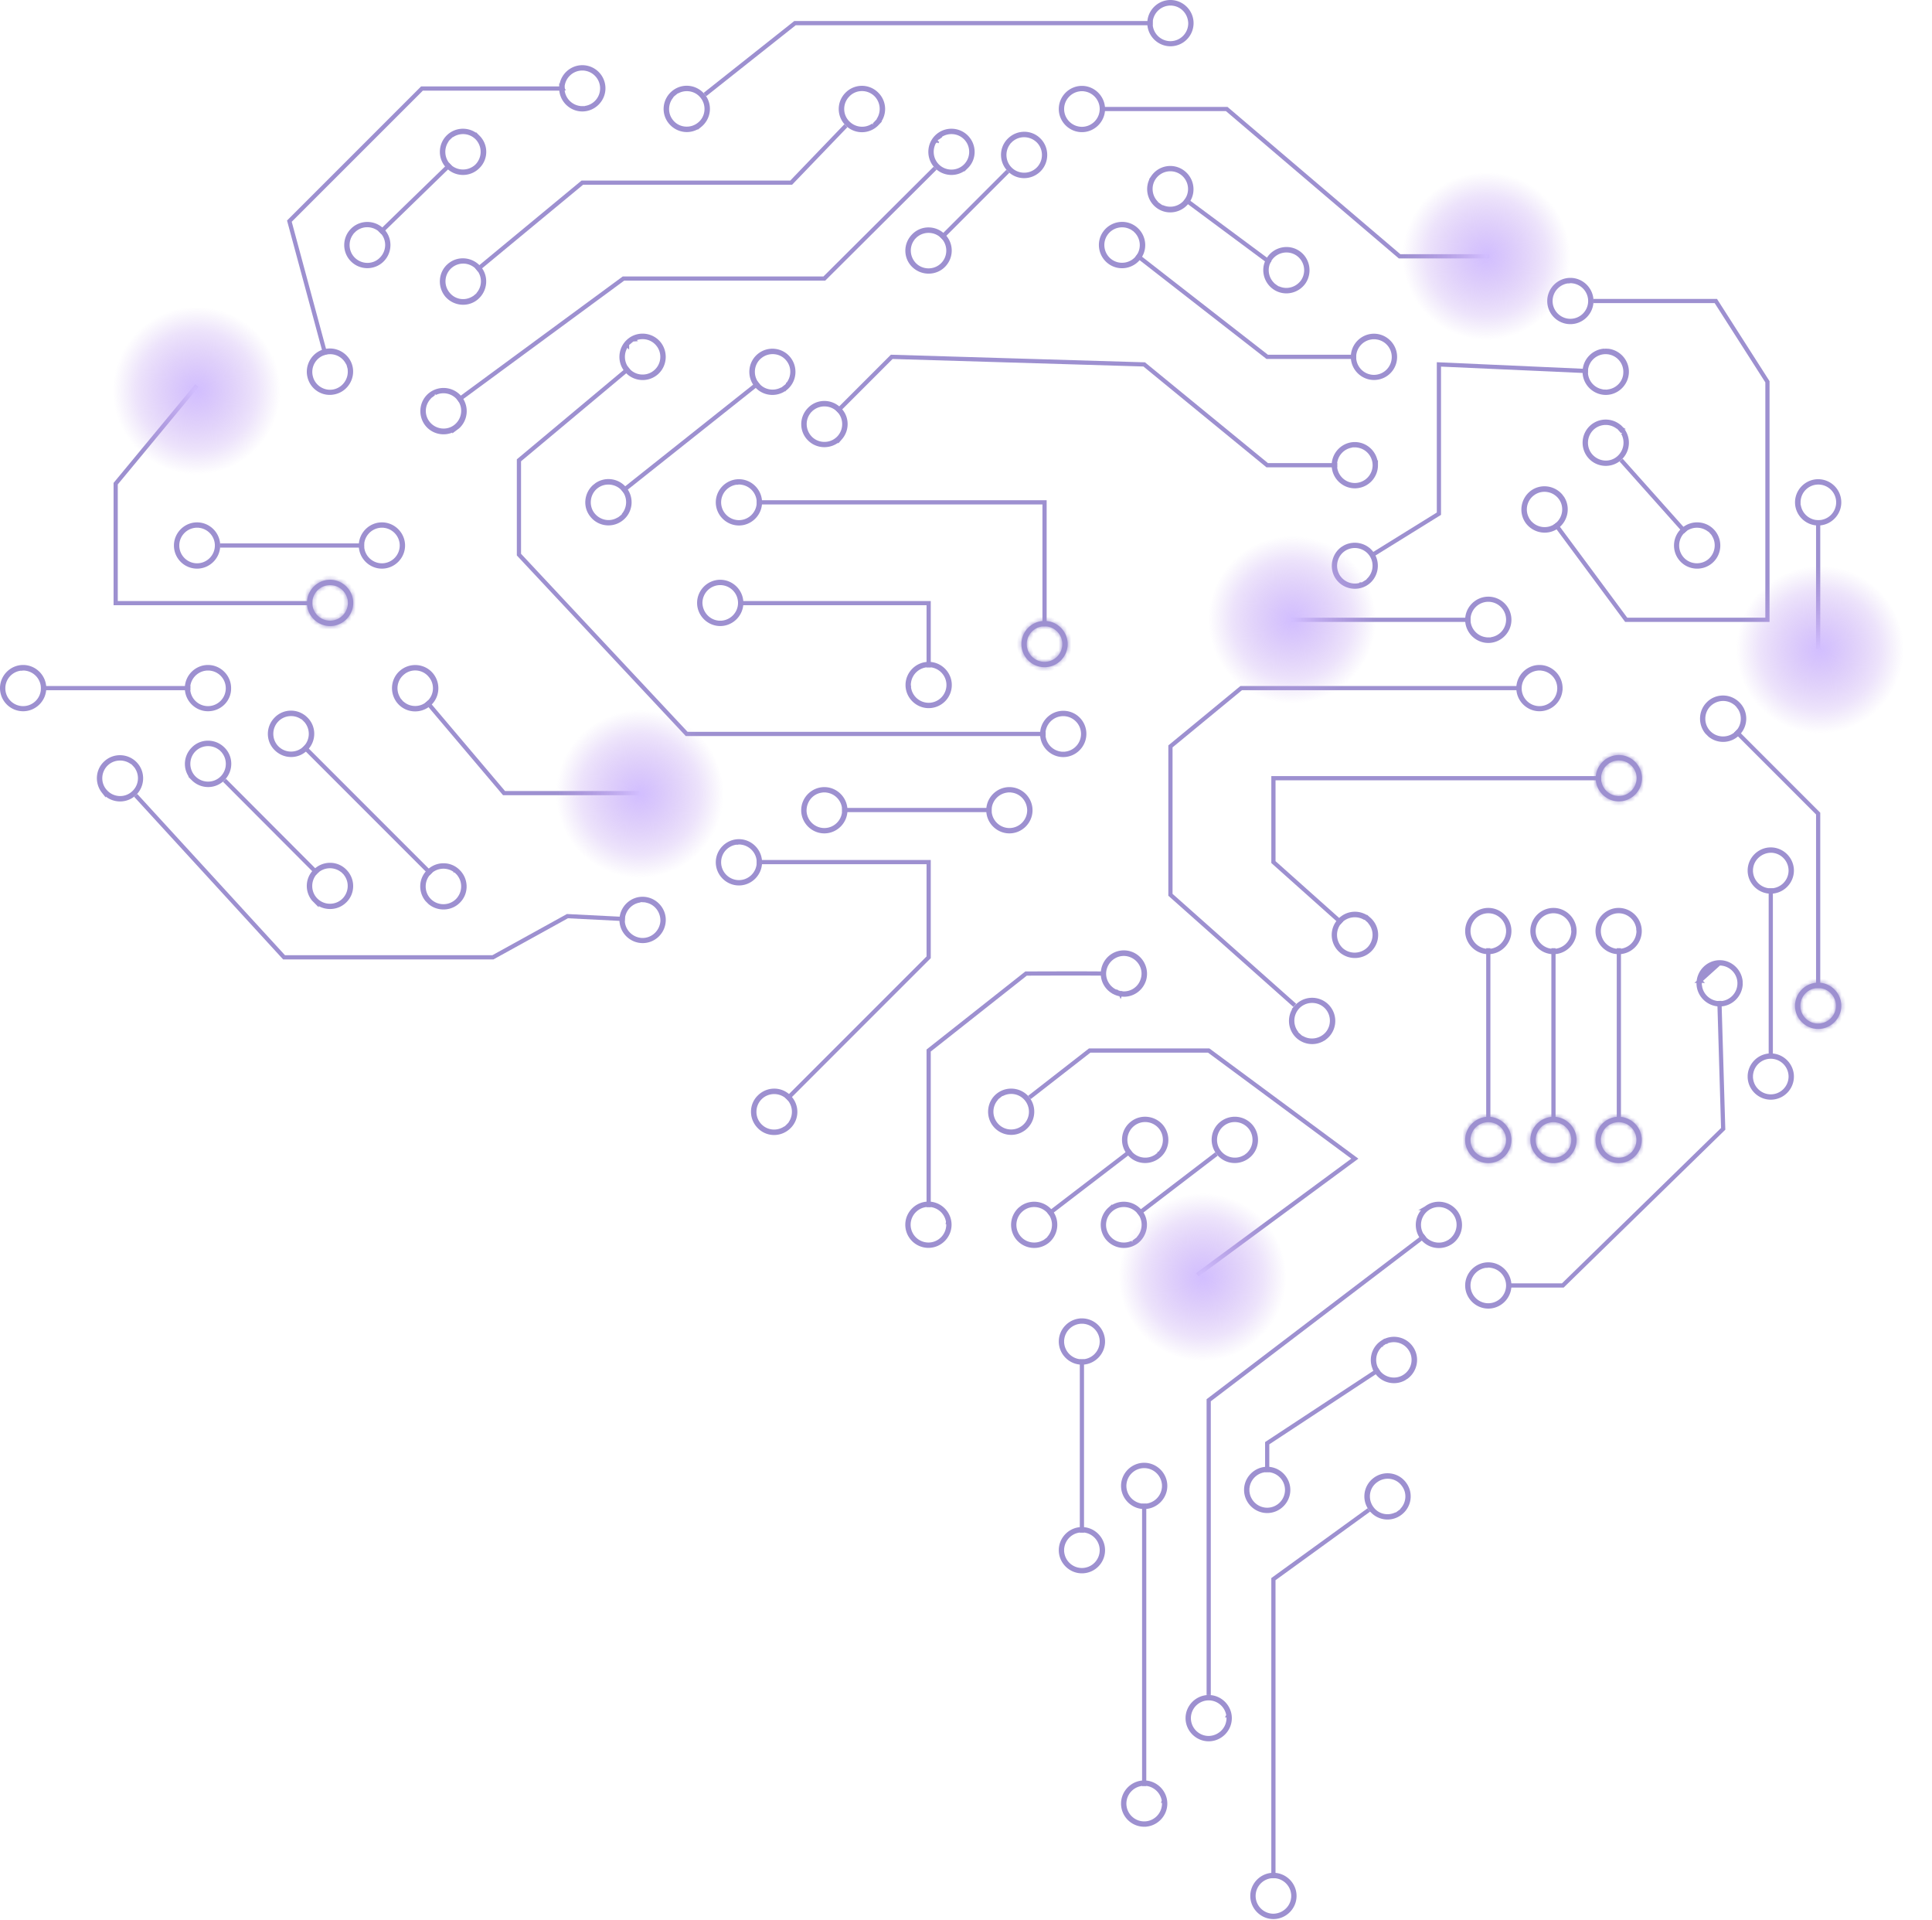 <svg width="459" height="456" fill="none" xmlns="http://www.w3.org/2000/svg"><path d="M325.206 358.658l-22.671 16.435v71.024" stroke="#9D90D0" stroke-miterlimit="10"/><path d="M325.611 358.365h0l-.003-.004c-1.63-2.206-1.153-5.325 1.107-6.96 2.26-1.635 5.381-1.104 6.963 1.102h0l.004.005c1.63 2.206 1.153 5.326-1.106 6.961h0l-.004.003c-2.206 1.63-5.326 1.153-6.961-1.107zm1.314-6.72c-2.134 1.485-2.598 4.442-1.07 6.563 1.298 1.865 3.719 2.454 5.724 1.554a.824.824 0 00.163-.016.92.92 0 00.06-.022l.028-.013.015-.008.017-.01.01-.007.012-.007.017-.012.036-.025.048-.034a110.817 110.817 0 00.913-.67l.046-.034.034-.026.017-.013a.203.203 0 00.014-.011l.012-.012.011-.01.016-.016.029-.034a.833.833 0 00.061-.1.255.255 0 00.012-.055c1.482-1.62 1.679-4.101.336-5.915-1.486-2.132-4.441-2.595-6.561-1.067zm-24.388 103.427v0l.011-.001c2.357-.053 4.34-1.771 4.669-4.056h.047v0-.001 0-.001 0-.001 0-.001 0-.001 0-.001 0-.001 0-.001 0-.003 0-.001 0-.002 0-.003 0-.002 0-.002 0-.003 0-.007 0-.002 0-.003 0-.012 0-.003 0-.003 0-.015 0-.004 0-.017 0-.004 0-.019 0-.016 0-.041 0-.019 0-.09 0-.017 0-.035 0-.068 0-.097 0-.148 0-.013 0-.028 0-.013 0-.148 0-.097 0-.068 0-.035 0-.017 0-.054 0-.036 0-.019 0-.041 0-.016 0-.019 0-.004 0-.017 0-.004 0-.015 0-.003 0-.003 0-.012 0-.003 0-.002 0-.012 0-.005 0-.002 0-.001 0-.003 0-.001 0-.001 0-.001 0-.001 0-.001 0-.001 0-.001 0-.001 0h-.047c-.328-2.286-2.307-4.057-4.68-4.057a4.741 4.741 0 00-4.728 4.728 4.741 4.741 0 004.728 4.728zm-4.996-4.728c0-2.736 2.26-4.996 4.996-4.996 2.736 0 4.996 2.26 4.996 4.996 0 2.736-2.26 4.996-4.996 4.996-2.736 0-4.996-2.26-4.996-4.996z" fill="#9D90D0" stroke="#9D90D0"/><path d="M257.039 364.048v-41.166" stroke="#9D90D0" stroke-miterlimit="10"/><path d="M257.039 363.227c2.736 0 4.996 2.259 4.996 4.995a4.992 4.992 0 01-4.996 4.996c-2.736 0-4.996-2.26-4.996-4.996 0-2.736 2.26-4.995 4.996-4.995zm0 .268a4.743 4.743 0 00-4.683 4.077h-.045v1.327h.049a4.742 4.742 0 004.679 4.051 4.74 4.74 0 004.727-4.728 4.74 4.74 0 00-4.727-4.727zm4.996-44.841c0 2.736-2.26 4.996-4.996 4.996-2.736 0-4.996-2.26-4.996-4.996 0-2.736 2.26-4.996 4.996-4.996a4.992 4.992 0 014.996 4.996zm-9.724.672v0h.048a4.743 4.743 0 004.68 4.056 4.74 4.74 0 004.727-4.728 4.74 4.74 0 00-4.727-4.727 4.743 4.743 0 00-4.68 4.056h-.048v1.343z" fill="#9D90D0" stroke="#9D90D0"/><path d="M338.523 293.5l-51.365 39.105v70.019" stroke="#9D90D0" stroke-miterlimit="10"/><path d="M338.824 286.975h0l.005-.003c2.152-1.675 5.323-1.25 7.008.962 1.637 2.217 1.246 5.337-.957 7.015-2.217 1.637-5.337 1.246-7.015-.957-1.638-2.218-1.246-5.339.959-7.017zm-.751 6.83c1.441 1.869 4.001 2.389 6.011 1.283a.84.84 0 00.075.012h0l.005-.004.009-.006.065-.051.455-.351.455-.351.065-.05.008-.006.005-.004h.001v-.001h0a.96.96 0 00.006-.074c1.584-1.656 1.791-4.256.343-6.134-1.592-2.063-4.547-2.482-6.62-.883-2.063 1.592-2.482 4.547-.883 6.62zm-50.915 119.043v0h.011c2.357-.054 4.34-1.772 4.669-4.056h.048v0-.001 0-.001 0-.001 0-.001 0-.001 0-.001 0-.001 0-.002 0-.001 0-.001 0-.002 0-.003 0-.002 0-.011 0-.002 0-.003 0-.005 0-.013 0-.003 0-.003 0-.012 0-.003 0-.004 0-.037 0-.016 0-.022 0-.038 0-.035 0-.038 0-.017 0-.017 0-.017 0-.018 0-.018 0-.049 0-.097 0-.047 0-.088 0-.027 0-.027 0-.014 0-.013 0-.088 0-.047 0-.097 0-.049 0-.018 0-.018 0-.051 0-.038 0-.055 0-.018 0-.043 0-.019 0-.017 0-.037 0-.002 0-.003 0-.002 0-.013 0-.002 0-.001 0-.002 0-.001 0-.002 0-.002 0-.001 0-.001 0-.001 0-.001 0-.001 0-.001 0h-.048a4.743 4.743 0 00-4.68-4.056 4.74 4.74 0 00-4.728 4.727 4.74 4.74 0 004.728 4.728zm-4.996-4.728c0-2.736 2.26-4.995 4.996-4.995 2.736 0 4.996 2.259 4.996 4.995s-2.26 4.996-4.996 4.996c-2.736 0-4.996-2.26-4.996-4.996z" fill="#9D90D0" stroke="#9D90D0"/><path d="M271.832 357.179v67.06" stroke="#9D90D0" stroke-miterlimit="10"/><path d="M271.832 357.947c-2.736 0-4.996-2.26-4.996-4.996 0-2.736 2.26-4.995 4.996-4.995 2.736 0 4.996 2.259 4.996 4.995s-2.26 4.996-4.996 4.996zm0-.268c2.373 0 4.351-1.77 4.68-4.056h.047v0-.001 0-.001 0-.001 0-.001 0-.001 0-.001 0-.001 0-.002 0-.001 0-.001 0-.002 0-.003 0-.002 0-.011 0-.002 0-.003 0-.005 0-.013 0-.003 0-.003 0-.015 0-.004 0-.037 0-.016 0-.022 0-.038 0-.035 0-.038 0-.017 0-.017 0-.017 0-.018 0-.018 0-.049 0-.097 0-.047 0-.088 0-.027 0-.027 0-.014 0-.013 0-.088 0-.047 0-.097 0-.049 0-.018 0-.018 0-.051 0-.038 0-.021 0-.034 0-.018 0-.043 0-.019 0-.017 0-.037 0-.002 0-.003 0-.002 0-.013 0-.002 0-.001 0-.002 0-.001 0-.002 0-.002 0-.001 0-.001 0-.001 0-.001 0-.001 0-.001 0h-.047c-.329-2.286-2.307-4.056-4.68-4.056a4.74 4.74 0 00-4.728 4.727 4.74 4.74 0 004.728 4.728zm-4.996 70.734c0-2.736 2.26-4.996 4.996-4.996 2.736 0 4.996 2.26 4.996 4.996 0 2.736-2.26 4.996-4.996 4.996a4.992 4.992 0 01-4.996-4.996zm9.676-.671c-.329-2.286-2.307-4.056-4.68-4.056a4.74 4.74 0 00-4.728 4.727 4.74 4.74 0 004.728 4.728c2.373 0 4.351-1.77 4.68-4.056h.047v0-.001 0-.001 0-.001 0-.001 0-.001 0-.001 0-.001 0-.002 0-.001 0-.003 0-.003 0-.002 0-.009 0-.002 0-.005 0-.005 0-.013 0-.003 0-.003 0-.012 0-.003 0-.004 0-.037 0-.016 0-.017 0-.005 0-.038 0-.035 0-.038 0-.017 0-.017 0-.017 0-.018 0-.018 0-.146 0-.047 0-.088 0-.027 0-.027 0-.014 0-.013 0-.088 0-.047 0-.097 0-.049 0-.018 0-.018 0-.051 0-.038 0-.055 0-.018 0-.043 0-.019 0-.017 0-.037 0-.002 0-.003 0-.002 0-.013 0-.002 0-.001 0-.002 0-.001 0-.003 0-.001 0-.001 0-.001 0-.001 0-.001 0-.001 0-.001 0h-.047z" fill="#9D90D0" stroke="#9D90D0"/><path d="M32.236 188.921l35.248 38.471h49.621l17.703-9.777 13.634.687" stroke="#9D90D0" stroke-miterlimit="10"/><path d="M24.619 188.008c-1.644-2.07-1.425-5.058.503-6.802h0l.005-.004c2.013-1.87 5.185-1.73 7.061.291 1.87 2.013 1.73 5.185-.29 7.061-1.932 1.793-4.928 1.738-6.825-.052l-.235-.256-.219-.238zm7.112.329a4.711 4.711 0 00.844-5.96.7.7 0 00-.026-.076.365.365 0 00-.013-.025l-.01-.018a.27.27 0 00-.023-.038l-.007-.01-.012-.016-.009-.012-.018-.023-.044-.053a44.77 44.77 0 00-.144-.167l-.044-.05a4.43 4.43 0 00-.204-.233l-.247-.262-.152-.159-.048-.049-.021-.02-.012-.011-.014-.013-.01-.008-.014-.011-.022-.017-.018-.012-.026-.015-.041-.021a1.011 1.011 0 00-.075-.026l-.022-.004c-1.787-1.262-4.294-1.166-5.95.335v.001c-1.948 1.77-2.071 4.784-.296 6.68 1.77 1.945 4.782 2.067 6.678.293zm120.7 35.173s0 0 0 0c-2.742-.144-4.902-2.504-4.758-5.234.144-2.742 2.504-4.902 5.234-4.759 2.743.145 4.903 2.504 4.759 5.235h0c-.144 2.792-2.501 4.902-5.235 4.758zm-4.488-5.189h0l-.001.012c-.118 2.605 1.894 4.784 4.482 4.96h0l.011.001c2.605.118 4.784-1.894 4.961-4.482l.001-.011v-.012c.051-2.295-1.416-4.26-3.526-4.805a.522.522 0 00-.065-.05c-.019-.012-.054-.028-.069-.035l-.038-.013-.024-.007-.017-.004-.021-.004-.014-.002-.01-.002-.015-.002-.012-.001-.024-.002-.024-.002-.06-.005-.157-.01a34.644 34.644 0 00-.824-.047l-.157-.007-.059-.003h-.025l-.024-.001h-.027l-.01.001h-.015l-.022.002-.018.002-.025.005-.043.01a.75.75 0 00-.078.03.693.693 0 00-.093.063c-2.141.361-3.805 2.174-3.958 4.421z" fill="#9D90D0" stroke="#9D90D0"/><path d="M301.059 349.675v-6.87l26.581-17.492" stroke="#9D90D0" stroke-miterlimit="10"/><path d="M301.058 348.906c2.736 0 4.996 2.26 4.996 4.996 0 2.736-2.26 4.996-4.996 4.996-2.736 0-4.996-2.26-4.996-4.996 0-2.736 2.26-4.996 4.996-4.996zm0 .269c-2.373 0-4.351 1.77-4.679 4.056h-.048v1.343h.048c.328 2.286 2.306 4.056 4.679 4.056a4.74 4.74 0 004.728-4.728 4.74 4.74 0 00-4.728-4.727zm25.945-23.393h0l-.004-.006c-1.535-2.302-.864-5.424 1.44-6.913v.001l.007-.005c2.302-1.534 5.424-.863 6.912 1.441h0l.002.004c1.419 2.151.917 5.1-1.144 6.702a66.006 66.006 0 00-.674.442c-2.255 1.233-5.13.516-6.539-1.666zm8.083-5.341a4.678 4.678 0 00-5.89-1.698.68.68 0 00-.049-.028h.001-.001 0-.001v.001h0-.001 0v.001h-.001 0-.001v.001h0-.001v.001h-.001 0-.001l-.001.001h0l-.001.001h0l-.001.001h0-.001 0l-.002.001h0l-.001.001h0l-.001.001h-.001l-.001.001-.001.001h-.001l-.001.001h0l-.001.001h-.001l-.001.001h-.001l-.002.002h0l-.002.001h0l-.002.001h0l-.002.002h0l-.002.001-.001.001h-.001l-.001.001-.001.001-.002.001h0l-.003.002h0l-.002.001v.001l-.003.001h0l-.002.002h-.001l-.002.001-.001.001-.001.001-.003.001v.001l-.003.002h0l-.003.001v.001l-.003.001-.001.001-.001.001-.002.001-.001.001-.003.002h0l-.004.002h0l-.003.002-.001.001-.002.001-.002.001-.001.001-.003.002h0l-.004.002v.001l-.003.002h-.001l-.003.002-.002.001-.001.001-.003.002h-.001l-.003.003h-.001l-.003.002-.002.001-.001.002-.003.001-.001.001-.004.002v.001l-.004.002-.001.001-.003.001-.002.002-.001.001-.004.002-.001.001-.003.002-.002.001-.002.002-.003.002h-.001l-.005.003h0l-.004.003-.002.001-.002.001-.003.003h-.001l-.004.003h-.001l-.004.003-.002.001-.002.001-.004.003h-.001l-.004.003-.002.001-.002.002-.004.002-.001.001-.004.003-.001.001-.004.002-.003.002-.002.001-.004.003h-.001l-.004.003-.003.002-.002.001-.004.003h0l-.005.003-.002.002-.003.001-.005.003h0l-.005.004-.002.001-.002.002-.005.003h0l-.005.003-.003.002-.002.001-.005.004h0l-.005.003-.003.002-.002.001-.006.003v.001l-.005.003-.003.002-.002.001-.005.003-.001.001-.004.003-.004.002-.001.001-.006.004-.001.001-.004.002-.005.003h0l-.005.004-.003.002-.003.001-.005.004h-.001l-.004.003-.005.003-.001.001-.005.003-.003.002-.003.002-.005.003-.001.001-.004.003-.005.003h-.001l-.005.004-.003.002-.003.001-.005.004-.002.001-.004.003-.005.003h-.001l-.005.004-.004.002-.002.001-.005.004-.003.002-.003.002-.005.003-.002.001-.004.003-.006.004h0l-.005.003-.005.003-.001.001-.006.004-.004.002-.001.001-.006.004-.003.002-.003.002-.005.003-.003.002-.003.002-.006.004-.001.001-.004.002-.006.004-.001.001-.005.003-.006.004h0l-.005.003-.006.004h0l-.006.004-.005.003h-.001l-.005.004-.006.004s0 0 0 0 0 0 0 0l-.006.004-.005.003h0l-.006.004-.006.004h0l-.006.003-.005.004h0l-.006.004-.005.003-.001.001-.005.003-.005.003-.001.001-.006.004-.003.002-.003.001-.005.004-.003.002-.003.002-.006.003-.001.002-.004.002-.006.004h-.001l-.005.003-.005.004h0l-.006.004-.004.002-.001.001-.006.004-.003.002-.003.002-.005.003-.002.001-.004.003-.005.003v.001l-.006.003-.004.003-.001.001-.006.003-.002.002-.003.002-.006.003-.001.001-.004.003-.005.003h-.001l-.005.004-.003.002-.003.001-.005.004-.001.001-.004.002-.005.003-.001.001-.005.003-.002.002-.003.002-.006.003h0l-.005.004-.003.002-.002.001-.006.004h-.001l-.004.003-.004.003h-.001l-.005.004-.002.001-.003.002-.005.003h0l-.005.004-.003.001-.002.002-.006.003h0l-.005.003-.002.002-.002.002-.005.003h-.001l-.004.003-.003.002-.002.001-.005.003h0l-.005.003-.002.002-.003.002-.004.003h-.001l-.004.003-.002.001-.003.002-.004.002-.001.001-.004.003-.002.001-.003.002-.003.002-.001.001-.005.003h-.001l-.003.003-.003.001-.002.002-.004.002h0l-.005.003-.002.001-.002.002-.004.002v.001l-.005.003h0l-.004.002-.002.002-.002.001-.004.003h0l-.004.002-.001.001-.003.002-.003.002-.001.001-.004.002h0l-.004.003-.001.001-.003.001-.003.002-.001.001-.004.002h0l-.004.003h-.001l-.002.002-.002.001-.002.002-.003.001-.001.001-.003.002h-.001l-.003.003h-.001l-.002.002-.003.001-.001.001-.003.002h0l-.004.002v.001l-.003.002h-.001l-.002.002-.002.001-.001.001-.003.001v.001l-.003.002h-.001l-.002.002h-.001l-.002.002-.002.001-.001.001-.003.001h0l-.003.002h0l-.003.002h0l-.002.002h-.001l-.002.001-.002.001-.001.001-.002.001v.001l-.002.001h-.001l-.002.002h0l-.002.001-.001.001-.002.001h-.001l-.001.001-.001.001-.001.001-.002.001h0l-.002.001h0l-.002.002h0l-.002.001h0l-.002.001h0l-.002.001v.001h-.002v.001l-.001.001h-.001l-.001.001h-.001v.001h-.001l-.001.001h-.001 0l-.001.001h-.001l-.001.001h0l-.001.001h0l-.001.001h0-.001 0l-.001.001h0l-.001.001h0-.001 0l-.001.001h0-.001 0v.001h-.001 0l-.001.001h0a.342.342 0 00-.036.096c-1.686 1.531-2.042 4.121-.761 6.045 1.42 2.186 4.372 2.778 6.505 1.358 2.187-1.42 2.779-4.372 1.359-6.505z" fill="#9D90D0" stroke="#9D90D0"/><path d="M358.289 305.338h13l38.101-37.203-.898-30.386" stroke="#9D90D0" stroke-miterlimit="10"/><path d="M358.582 305.338c0 2.736-2.26 4.996-4.996 4.996-2.736 0-4.996-2.26-4.996-4.996 0-2.736 2.26-4.996 4.996-4.996 2.736 0 4.996 2.26 4.996 4.996zm-.269 0a4.743 4.743 0 00-4.056-4.68v-.048h0-.001 0-.001 0-.001 0-.001 0-.001 0-.001 0-.001 0-.003 0-.001 0-.002 0-.001 0-.002 0-.013 0-.002 0-.005 0-.015 0-.022 0-.017 0-.004 0-.015 0-.043 0-.018 0-.055 0-.038 0-.016 0-.017 0-.018 0-.018 0-.018 0-.049 0-.097 0-.047 0-.101 0-.014 0-.027 0-.115 0-.047 0-.164 0-.018 0-.017 0-.017 0-.055 0-.035 0-.038 0-.022 0-.016 0-.044 0-.015 0-.003 0-.003 0-.01 0-.005 0-.005 0-.002 0-.007 0-.002 0-.002 0-.001 0-.002 0-.001 0-.002 0-.001 0-.001 0-.002 0-.001 0-.001 0-.001 0-.001 0-.001 0v.048a4.743 4.743 0 00-4.057 4.68 4.74 4.74 0 004.728 4.728 4.74 4.74 0 004.727-4.728zm45.542-72.364a4.698 4.698 0 014.574-4.127l-4.574 4.127zm0 0a.772.772 0 00-.052.046s0 0 0 0v.001h0v.017l.002.081.013.573.013.572.002.082v.016h0v.001h0s0 0 0 0c.001 0 .021.02.057.046a4.747 4.747 0 004.773 3.893c2.604-.059 4.669-2.246 4.61-4.844-.059-2.605-2.246-4.67-4.844-4.611l-4.574 4.127zm9.657.059l.01.416.01.383c-.16 2.559-2.243 4.645-4.841 4.739-2.74.045-5.043-2.118-5.141-4.851-.046-2.741 2.12-5.046 4.855-5.142 2.593-.091 4.812 1.9 5.107 4.455z" fill="#9D90D0" stroke="#9D90D0"/><path d="M307.611 238.805l-29.541-26.264v-35.247l16.805-13.846h66.637" stroke="#9D90D0" stroke-miterlimit="10"/><path d="M308.186 239.322a4.761 4.761 0 00-.247 5.959.424.424 0 00.005.047.856.856 0 00.076.15l.016.02.01.012.013.014.008.009.005.006.009.008.008.007.032.03.041.038.114.103.303.271a69.545 69.545 0 00.421.374l.044.038a.674.674 0 00.034.029l.016.014.013.009.01.008a.285.285 0 00.019.013l.017.011a.826.826 0 00.1.047.81.81 0 00.113.018c1.875 1.086 4.367.726 5.907-.968v.001l.005-.007c1.713-1.949 1.539-4.96-.415-6.677-1.949-1.713-4.96-1.538-6.677.416zm-.201-.132a5.012 5.012 0 017.06-.434l.002.002.002.002a5.011 5.011 0 01.43 7.06 5.011 5.011 0 01-7.062.432c-2.065-1.824-2.258-4.996-.432-7.062zm57.755-70.746c-2.736 0-4.996-2.26-4.996-4.996 0-2.736 2.26-4.996 4.996-4.996 2.736 0 4.996 2.26 4.996 4.996a4.992 4.992 0 01-4.996 4.996zm-.671-9.671h0v.048c-2.286.328-4.057 2.306-4.057 4.68a4.74 4.74 0 004.728 4.727 4.74 4.74 0 004.728-4.727 4.703 4.703 0 00-4.057-4.681v-.047h0-.001 0-.001 0-.001 0-.001 0-.001 0-.001 0-.001 0-.001 0-.003 0-.001 0-.002 0-.003 0-.002 0-.002 0-.003 0-.007 0-.002 0-.003 0-.012 0-.003 0-.003 0-.015 0-.004 0-.017 0-.004 0-.019 0-.016 0-.041 0-.019 0-.09 0-.017 0-.035 0-.068 0-.097 0-.148 0-.013 0-.028 0-.013 0-.148 0-.097 0-.068 0-.035 0-.017 0-.054 0-.036 0-.019 0-.041 0-.016 0-.019 0-.004 0-.017 0-.004 0-.015 0-.003 0-.003 0-.012 0-.003 0-.002 0-.012 0-.005 0-.002 0-.001 0-.003 0-.001 0-.001 0-.001 0-.001 0-.001 0-.001 0-.001 0-.001 0z" fill="#9D90D0" stroke="#9D90D0"/><path d="M412.348 173.648l19.605 19.606v41.43" stroke="#9D90D0" stroke-miterlimit="10"/><path d="M405.525 173.904c-1.611-1.984-1.503-4.911.305-6.719h0l.004-.004c1.915-1.963 5.083-1.97 7.057.004h0l.004.005c1.963 1.915 1.969 5.083-.004 7.056h0l-.005.005c-1.794 1.839-4.688 1.961-6.669.345a61.94 61.94 0 00-.692-.692zm.898.914h0zm-.397-7.447h0l-.005.006c-1.834 1.833-1.834 4.845 0 6.678 1.833 1.834 4.845 1.834 6.678 0 1.662-1.661 1.818-4.291.468-6.134a3.223 3.223 0 00-.053-.07l.058-.002h0l-.005-.005-.007-.007-.057-.057-.404-.403-.403-.404-.057-.057-.008-.007-.004-.005h0-.001 0s0 0 0 0-.027 0-.07.005c-1.837-1.352-4.424-1.19-6.13.462z" fill="#9D90D0" stroke="#9D90D0"/><mask id="path-27-inside-1_206_4527" fill="#fff"><path d="M426.457 238.912c0-3.012 2.484-5.495 5.496-5.495 3.012 0 5.496 2.483 5.496 5.495 0 3.013-2.484 5.496-5.496 5.496-3.012 0-5.496-2.483-5.496-5.496 0 3.013 0-3.065 0 0zm9.723 0a4.24 4.24 0 00-4.227-4.227 4.24 4.24 0 00-4.228 4.227 4.24 4.24 0 004.228 4.228c2.325-.053 4.227-1.902 4.227-4.228 0 2.326 0-2.325 0 0z"/></mask><path d="M426.457 238.912c0-3.012 2.484-5.495 5.496-5.495 3.012 0 5.496 2.483 5.496 5.495 0 3.013-2.484 5.496-5.496 5.496-3.012 0-5.496-2.483-5.496-5.496 0 3.013 0-3.065 0 0zm9.723 0a4.24 4.24 0 00-4.227-4.227 4.24 4.24 0 00-4.228 4.227 4.24 4.24 0 004.228 4.228c2.325-.053 4.227-1.902 4.227-4.228 0 2.326 0-2.325 0 0z" fill="#9D90D0"/><path d="M431.953 244.408v-1 1zm0-1.268v1h.023l-.023-1zm-4.496-4.228c0-2.46 2.036-4.495 4.496-4.495v-2c-3.565 0-6.496 2.931-6.496 6.495h2zm4.496-4.495c2.46 0 4.496 2.035 4.496 4.495h2c0-3.564-2.932-6.495-6.496-6.495v2zm4.496 4.495c0 2.46-2.036 4.496-4.496 4.496v2c3.564 0 6.496-2.931 6.496-6.496h-2zm-4.496 4.496c-2.46 0-4.496-2.036-4.496-4.496h-2c0 3.565 2.931 6.496 6.496 6.496v-2zm-4.496-4.496v-.89h-2v1.754h2v-.864h-2v.864h2v-1.754h-2v.89h2zm9.723 0a5.24 5.24 0 00-5.227-5.227v2a3.239 3.239 0 013.227 3.227h2zm-5.227-5.227a5.24 5.24 0 00-5.228 5.227h2a3.24 3.24 0 013.228-3.227v-2zm-5.228 5.227a5.24 5.24 0 005.228 5.228v-2a3.24 3.24 0 01-3.228-3.228h-2zm5.251 5.228c2.839-.065 5.204-2.33 5.204-5.228h-2c0 1.753-1.438 3.187-3.25 3.228l.046 2zm5.204-5.228v-.671h-2v1.343h2v-.672h-2v.672h2v-1.343h-2v.671h2z" fill="#9D90D0" mask="url(#path-27-inside-1_206_4527)"/><path d="M167.469 22.46l21.402-16.964h84.974" stroke="#9D90D0" stroke-miterlimit="10"/><path d="M160.234 22.174h0l-.007.005-.277.23-.169.14-.05.042-.018.017-.019.016-.012.012-.01.01a.323.323 0 00-.017.017l-.013.015-.021.027-.035.056a.852.852 0 00-.037.1c-1.381 1.694-1.483 4.168-.085 5.931 1.604 2.075 4.615 2.363 6.621.773 2.075-1.604 2.363-4.615.773-6.62-1.405-1.818-3.889-2.265-5.831-1.28a.57.57 0 00-.077.007.88.88 0 00-.112.04.34.34 0 00-.02.012l-.013.007-.017.01-.017.012-.011.008-.009.007-.02.015-.05.038-.169.133-.278.22zm6.023 7.61c-2.157 1.726-5.278 1.348-7.012-.82-1.726-2.157-1.348-5.278.82-7.012 2.157-1.726 5.278-1.348 7.012.82 1.726 2.157 1.348 5.278-.82 7.013zM282.798 5.549h0v-.011c-.054-2.409-1.775-4.349-4.057-4.67V.82h0-.001 0-.001 0-.001 0-.001 0-.001 0-.001 0-.001 0-.001 0-.001 0-.002 0-.001 0-.002 0-.003 0-.002 0-.002 0-.003 0-.002 0-.005 0-.002 0-.015 0-.003 0-.003 0-.015 0-.004 0-.017 0-.004 0-.019 0-.016 0-.005 0-.036 0-.019 0-.035 0-.055 0-.017 0-.035 0-.068 0-.097 0-.148 0-.013 0-.041 0-.148 0-.097 0-.049 0-.019 0-.035 0-.017 0-.054 0-.055 0-.041 0-.016 0-.019 0-.004 0-.017 0-.019 0-.003 0-.003 0-.012 0-.003 0-.002 0-.017 0-.002 0-.001 0-.003 0-.001 0-.001 0-.001 0-.001 0-.001 0-.001 0-.001 0-.001 0v.05c-2.286.328-4.057 2.306-4.057 4.68a4.74 4.74 0 004.728 4.727 4.74 4.74 0 004.728-4.727zm-4.728 4.943c-2.736 0-4.996-2.26-4.996-4.996 0-2.736 2.26-4.996 4.996-4.996 2.736 0 4.996 2.26 4.996 4.996a4.992 4.992 0 01-4.996 4.996z" fill="#9D90D0" stroke="#9D90D0"/><path d="M53.32 185.326l22.09 22.142" stroke="#9D90D0" stroke-miterlimit="10"/><path d="M45.906 184.973h0l-.004-.004c-1.963-1.916-1.97-5.083.004-7.057h0l.005-.005c1.915-1.963 5.082-1.969 7.056.005h0l.005.004c1.963 1.915 1.97 5.083-.005 7.057h0l-.004.004c-1.915 1.963-5.083 1.97-7.057-.004zm6.87-.191c1.662-1.662 1.817-4.291.467-6.134a.658.658 0 00.006-.072s0 0 0 0h0v-.001l-.005-.004-.007-.007-.058-.058-.403-.403-.403-.403-.058-.058-.007-.007-.004-.004h0v-.001h0s0 0 0 0c-.002 0-.029 0-.073.006-1.843-1.35-4.472-1.194-6.134.467-1.833 1.834-1.833 4.845 0 6.679 1.834 1.833 4.846 1.833 6.68 0zm29.15 29.202c-1.807 1.808-4.734 1.915-6.718.305a89.55 89.55 0 00-.693-.692c-1.615-1.982-1.493-4.875.346-6.67h0l.004-.004c1.974-1.974 5.142-1.968 7.057-.005v.001l.004.004c1.974 1.974 1.968 5.141.005 7.057h0l-.005.004zm-.19-.191l.005-.006c1.652-1.705 1.813-4.292.462-6.129.005-.044.005-.071.005-.071h0v-.001l-.005-.004-.007-.007-.058-.058-.403-.403-.403-.403-.058-.058-.007-.007-.004-.004h0v-.001h0s-.029 0-.073.006c-1.843-1.35-4.472-1.194-6.133.467-1.834 1.834-1.834 4.845 0 6.679 1.833 1.833 4.845 1.833 6.678 0h0z" fill="#9D90D0" stroke="#9D90D0"/><path d="M72.135 177.294l30.28 30.281" stroke="#9D90D0" stroke-miterlimit="10"/><path d="M65.617 177.839h0l-.004-.004c-1.963-1.915-1.97-5.083.004-7.057h0l.004-.004c1.916-1.963 5.084-1.97 7.057.004h0l.005.004c1.963 1.916 1.97 5.083-.005 7.057h0l-.004.005c-1.915 1.963-5.083 1.969-7.057-.005zm6.87-.191c1.602-1.602 1.804-4.103.607-5.932a.864.864 0 00-.034-.109 1.027 1.027 0 00-.026-.05l-.016-.025-.01-.014a1.158 1.158 0 01-.013-.017l-.008-.009-.01-.012-.016-.018-.017-.018-.045-.047-.308-.321-.104-.107-.253-.252-.153-.152-.046-.044-.017-.017-.009-.008-.01-.008-.014-.013a.115.115 0 00-.013-.011l-.011-.009-.018-.012a1.624 1.624 0 01-.03-.02 1.057 1.057 0 00-.072-.034.5.5 0 00-.088-.018c-1.83-1.207-4.339-1.007-5.945.598-1.833 1.834-1.833 4.845 0 6.679 1.834 1.833 4.846 1.833 6.679 0zm36.392 36.443c-1.807 1.808-4.734 1.916-6.718.305a90.74 90.74 0 00-.693-.692c-1.615-1.981-1.493-4.875.346-6.67h0l.004-.004c1.974-1.974 5.142-1.967 7.057-.004h0l.004.004c1.974 1.974 1.968 5.142.005 7.057h0l-.005.004zm-.191-.191l.006-.006c1.652-1.705 1.813-4.292.462-6.129.005-.044.005-.071.005-.071h0l-.005-.005-.007-.007-.058-.058-.403-.403-.403-.403-.058-.057-.007-.008-.004-.004h0-.001 0v-.001h0s-.027 0-.072.006c-1.843-1.35-4.472-1.194-6.133.467-1.834 1.834-1.834 4.845 0 6.679 1.833 1.833 4.845 1.833 6.678 0h0z" fill="#9D90D0" stroke="#9D90D0"/><path d="M179.779 204.774h40.849v22.618l-33.715 33.715" stroke="#9D90D0" stroke-miterlimit="10"/><path d="M180.548 204.827c0 2.736-2.259 4.996-4.995 4.996-2.737 0-4.996-2.26-4.996-4.996 0-2.736 2.259-4.996 4.996-4.996 2.736 0 4.995 2.26 4.995 4.996zm-.268 0c0-2.373-1.77-4.351-4.056-4.68v-.047h0-.001 0-.001 0-.001 0-.001 0-.001 0-.001 0-.001 0-.002 0-.001 0-.001 0-.002 0-.001 0-.002 0-.002 0-.011 0-.002 0-.003 0-.002 0-.016 0-.003 0-.003 0-.015 0-.004 0-.053 0-.022 0-.052 0-.021 0-.038 0-.017 0-.034 0-.018 0-.018 0-.049 0-.097 0-.047 0-.088 0-.027 0-.027 0-.027 0-.088 0-.047 0-.097 0-.049 0-.018 0-.018 0-.034 0-.017 0-.038 0-.021 0-.052 0-.022 0-.053 0-.004 0-.015 0-.003 0-.003 0-.016 0-.002 0-.003 0-.002 0-.011 0-.002 0-.002 0-.001 0-.002 0-.001 0-.001 0-.002 0-.001 0-.001 0-.001 0-.001 0-.001 0-.001 0-.001 0v.046a4.702 4.702 0 00-4.056 4.681 4.74 4.74 0 004.728 4.728 4.74 4.74 0 004.727-4.728zm.112 55.739l.005-.004c1.973-1.974 5.141-1.967 7.056-.004h0l.005.004c1.973 1.974 1.967 5.142.004 7.057h0l-.004.004c-1.974 1.974-5.142 1.968-7.057.005v-.001l-.004-.004c-1.974-1.974-1.968-5.141-.005-7.057h0zm6.869 6.871l.005-.005a15.136 15.136 0 00.413-.431l.047-.051a.398.398 0 00.02-.022l.01-.012a.39.39 0 01.012-.015l.008-.01.01-.014a.035.035 0 00.006-.009l.009-.013.011-.018.014-.025.018-.041a.684.684 0 00.023-.072l.001-.005c1.203-1.83 1.003-4.336-.602-5.941-1.833-1.833-4.845-1.833-6.678 0-1.834 1.834-1.834 4.845 0 6.679 1.606 1.606 4.069 1.802 5.92.605l.025-.004.073-.023.04-.019.026-.013.017-.011.022-.015.015-.011.01-.008a.098.098 0 00.015-.012l.012-.01.021-.019.052-.047.162-.154.263-.254h0z" fill="#9D90D0" stroke="#9D90D0"/><path d="M420.697 251.013V211.01" stroke="#9D90D0" stroke-miterlimit="10"/><path d="M420.697 250.72c2.736 0 4.996 2.26 4.996 4.996a4.992 4.992 0 01-4.996 4.996c-2.736 0-4.996-2.26-4.996-4.996 0-2.736 2.26-4.996 4.996-4.996zm0 .268a4.743 4.743 0 00-4.68 4.057h-.048v1.342h.048a4.743 4.743 0 004.68 4.056 4.74 4.74 0 004.728-4.727 4.741 4.741 0 00-4.728-4.728zm0-48.934v0l-.011.001c-2.357.053-4.34 1.771-4.669 4.056h-.048v1.342h.048c.328 2.286 2.306 4.057 4.68 4.057a4.741 4.741 0 004.728-4.728 4.741 4.741 0 00-4.728-4.728zm4.996 4.728c0 2.736-2.26 4.996-4.996 4.996-2.736 0-4.996-2.26-4.996-4.996 0-2.736 2.26-4.996 4.996-4.996 2.736 0 4.996 2.26 4.996 4.996z" fill="#9D90D0" stroke="#9D90D0"/><path d="M378.58 71.5h29.064l12.26 19.182v56.544h-33.556l-16.91-22.829" stroke="#9D90D0" stroke-miterlimit="10"/><path d="M378.08 71.5c0 2.736-2.26 4.995-4.996 4.995a4.992 4.992 0 01-4.996-4.996c0-2.736 2.26-4.995 4.996-4.995 2.736 0 4.996 2.26 4.996 4.995zm-.269 0a4.743 4.743 0 00-4.056-4.68v-.048h0-.001 0-.001 0-.001 0-.001 0-.001 0-.001 0-.001 0-.003 0-.001 0-.002 0-.001 0-.002 0-.015 0-.005 0-.015 0-.022 0-.017 0-.004 0-.015 0-.043 0-.018 0-.055 0-.038 0-.016 0-.017 0-.018 0-.018 0-.018 0-.049 0-.097 0-.047 0-.101 0-.014 0-.027 0-.013 0-.089 0-.013 0-.047 0-.164 0-.018 0-.017 0-.017 0-.055 0-.035 0-.038 0-.022 0-.016 0-.019 0-.025 0-.015 0-.003 0-.003 0-.015 0-.005 0-.002 0-.007 0-.002 0-.002 0-.001 0-.002 0-.001 0-.002 0-.001 0-.001 0-.002 0-.001 0-.001 0-.001 0-.001 0-.001 0v.048a4.743 4.743 0 00-4.057 4.68 4.74 4.74 0 004.728 4.727 4.74 4.74 0 004.727-4.728zm-13.834 45.476c2.106-1.555 5.053-1.192 6.784.779l.211.283.222.294c1.38 2.18.855 5.107-1.264 6.722-2.204 1.626-5.327 1.153-7.016-1.063-1.626-2.204-1.153-5.327 1.063-7.015zm.197.253a4.663 4.663 0 00-1.385 5.964.538.538 0 00-.016.07s0 0 0 0h.001l.003.005.006.008.049.065.338.455v.001l.338.455.048.065.006.008.004.005h0s0 0 0 0c.001 0 .028.004.071.005 1.614 1.599 4.216 1.861 6.098.463 2.066-1.534 2.545-4.488 1.002-6.565-1.534-2.065-4.486-2.544-6.563-1.004z" fill="#9D90D0" stroke="#9D90D0"/><path d="M431.953 154.096v-30.544" stroke="#9D90D0" stroke-miterlimit="10"/><path d="M436.949 119.324c0 2.736-2.26 4.996-4.996 4.996-2.736 0-4.996-2.26-4.996-4.996 0-2.736 2.26-4.996 4.996-4.996a4.992 4.992 0 014.996 4.996zm-9.671.671v0h.048a4.743 4.743 0 004.68 4.057 4.74 4.74 0 004.727-4.728 4.74 4.74 0 00-4.727-4.727 4.702 4.702 0 00-4.681 4.056h-.047v1.342z" fill="#9D90D0" stroke="#9D90D0"/><path d="M248.426 174.335h-85.292l-39.845-42.593v-22.406l26.158-21.878" stroke="#9D90D0" stroke-miterlimit="10"/><path d="M247.605 174.335c0-2.736 2.26-4.996 4.996-4.996a4.958 4.958 0 014.996 4.996c0 2.736-2.26 4.996-4.996 4.996-2.736 0-4.996-2.26-4.996-4.996zm.269 0a4.743 4.743 0 004.056 4.68v.048h1.343v-.048a4.743 4.743 0 004.056-4.68 4.74 4.74 0 00-4.728-4.728 4.74 4.74 0 00-4.727 4.728zm-98.9-92.484c-1.359 1.714-1.353 4.224.09 5.928 1.659 2.011 4.67 2.246 6.623.592 2.011-1.66 2.246-4.67.592-6.623-1.45-1.758-3.932-2.159-5.838-1.128a.76.76 0 00-.121.017.763.763 0 00-.096.043l-.017.01-.018.012-.01.007-.012.009-.017.013a3.9 3.9 0 00-.035.028l-.045.036-.12.1-.314.261a143.524 143.524 0 00-.429.36l-.043.038-.033.028-.007.007-.009.008a1.112 1.112 0 00-.014.013l-.013.014-.01.01a.899.899 0 00-.044.057.956.956 0 00-.053.108.224.224 0 00-.007.052zm6.916 6.757c-2.112 1.776-5.284 1.49-7.063-.626-1.776-2.112-1.49-5.284.626-7.064 2.111-1.775 5.282-1.49 7.061.624 1.732 2.12 1.485 5.293-.624 7.066z" fill="#9D90D0" stroke="#9D90D0"/><path d="M179.779 119.323h68.382v29.435" stroke="#9D90D0" stroke-miterlimit="10"/><path d="M180.548 119.324c0 2.736-2.259 4.995-4.995 4.995-2.737 0-4.996-2.259-4.996-4.995 0-2.737 2.259-4.996 4.996-4.996 2.736 0 4.995 2.259 4.995 4.996zm-.268 0a4.743 4.743 0 00-4.056-4.68v-.048h0-.001 0-.001 0-.001 0-.001 0-.001 0-.001 0-.001 0-.002 0-.001 0-.001 0-.002 0-.001 0-.002 0-.002 0-.011 0-.002 0-.003 0-.002 0-.016 0-.003 0-.003 0-.015 0-.004 0-.053 0-.022 0-.052 0-.021 0-.038 0-.017 0-.034 0-.018 0-.018 0-.049 0-.097 0-.047 0-.088 0-.027 0-.027 0-.027 0-.088 0-.047 0-.097 0-.049 0-.018 0-.018 0-.034 0-.017 0-.038 0-.021 0-.052 0-.022 0-.053 0-.004 0-.015 0-.003 0-.003 0-.016 0-.002 0-.003 0-.002 0-.011 0-.002 0-.002 0-.001 0-.002 0-.001 0-.001 0-.002 0-.001 0-.001 0-.001 0-.001 0-.001 0-.001 0-.001 0v.048a4.743 4.743 0 00-4.056 4.68 4.74 4.74 0 004.728 4.727 4.74 4.74 0 004.727-4.727z" fill="#9D90D0" stroke="#9D90D0"/><mask id="path-54-inside-2_206_4527" fill="#fff"><path d="M242.664 152.986c0-3.012 2.484-5.496 5.496-5.496 3.012 0 5.496 2.484 5.496 5.496 0 3.012-2.484 5.496-5.496 5.496-3.012 0-5.496-2.484-5.496-5.496 0 3.012 0-3.065 0 0zm9.724 0a4.24 4.24 0 00-4.228-4.227 4.24 4.24 0 00-4.228 4.227 4.24 4.24 0 004.228 4.228 4.24 4.24 0 004.228-4.228c0 2.325 0-2.325 0 0z"/></mask><path d="M242.664 152.986c0-3.012 2.484-5.496 5.496-5.496 3.012 0 5.496 2.484 5.496 5.496 0 3.012-2.484 5.496-5.496 5.496-3.012 0-5.496-2.484-5.496-5.496 0 3.012 0-3.065 0 0zm9.724 0a4.24 4.24 0 00-4.228-4.227 4.24 4.24 0 00-4.228 4.227 4.24 4.24 0 004.228 4.228 4.24 4.24 0 004.228-4.228c0 2.325 0-2.325 0 0z" fill="#9D90D0"/><path d="M243.664 152.986c0-2.46 2.036-4.496 4.496-4.496v-2c-3.565 0-6.496 2.932-6.496 6.496h2zm4.496-4.496c2.46 0 4.496 2.036 4.496 4.496h2c0-3.564-2.932-6.496-6.496-6.496v2zm4.496 4.496c0 2.46-2.036 4.496-4.496 4.496v2c3.564 0 6.496-2.931 6.496-6.496h-2zm-4.496 4.496c-2.46 0-4.496-2.036-4.496-4.496h-2c0 3.565 2.932 6.496 6.496 6.496v-2zm-4.496-4.496v-.89h-2v1.754h2v-.864h-2v.864h2v-1.754h-2v.89h2zm9.724 0a5.24 5.24 0 00-5.228-5.227v2a3.24 3.24 0 013.228 3.227h2zm-5.228-5.227a5.24 5.24 0 00-5.228 5.227h2a3.24 3.24 0 013.228-3.227v-2zm-5.228 5.227a5.24 5.24 0 005.228 5.228v-2a3.24 3.24 0 01-3.228-3.228h-2zm5.228 5.228a5.24 5.24 0 005.228-5.228h-2a3.24 3.24 0 01-3.228 3.228v2zm5.228-5.228v-.671h-2v1.342h2v-.671h-2v.671h2v-1.342h-2v.671h2z" fill="#9D90D0" mask="url(#path-54-inside-2_206_4527)"/><path d="M220.628 158.534v-15.272H175.34" stroke="#9D90D0" stroke-miterlimit="10"/><path d="M220.629 157.713c2.736 0 4.996 2.26 4.996 4.996a4.992 4.992 0 01-4.996 4.996c-2.736 0-4.996-2.26-4.996-4.996 0-2.736 2.26-4.996 4.996-4.996zm0 .269a4.743 4.743 0 00-4.68 4.056h-.048v1.342h.048a4.743 4.743 0 004.68 4.057 4.74 4.74 0 004.727-4.728 4.74 4.74 0 00-4.727-4.727zm-54.245-14.773h-.001l.001.011c.053 2.357 1.771 4.34 4.056 4.669v.048h1.342v-.048c2.286-.328 4.057-2.306 4.057-4.68a4.741 4.741 0 00-4.728-4.728 4.74 4.74 0 00-4.727 4.728zm4.727-4.996c2.736 0 4.996 2.26 4.996 4.996 0 2.736-2.26 4.996-4.996 4.996-2.736 0-4.996-2.26-4.996-4.996 0-2.736 2.26-4.996 4.996-4.996z" fill="#9D90D0" stroke="#9D90D0"/><path d="M9.723 163.449h35.511" stroke="#9D90D0" stroke-miterlimit="10"/><path d="M10.492 163.449c0 2.736-2.26 4.996-4.996 4.996A4.992 4.992 0 01.5 163.449c0-2.736 2.26-4.996 4.996-4.996 2.736 0 4.996 2.26 4.996 4.996zm-.269.053a4.743 4.743 0 00-4.056-4.68v-.048h0-.001 0-.001 0-.001 0-.001 0-.001 0-.001 0-.002 0-.002 0-.002 0-.002 0-.002 0-.001 0-.002 0-.002 0-.002 0-.003 0-.002 0-.003 0-.002 0-.003 0-.002 0-.003 0-.004 0-.003 0-.003 0-.003 0-.015 0-.004 0-.017 0-.004 0-.004 0-.011 0-.004 0-.016 0-.005 0-.012 0-.005 0-.02 0-.018 0-.036 0-.015 0-.039 0-.017 0-.017 0-.019 0-.019 0-.048 0-.031 0-.066 0-.046 0-.014 0-.061 0-.028 0-.012 0-.028 0-.012 0-.102 0-.047 0-.066 0-.031 0-.05 0-.019 0-.017 0-.017 0-.017 0-.016 0-.023 0-.016 0-.035 0-.019 0-.018 0-.019 0-.005 0-.016 0-.004 0-.015 0-.004 0-.004 0-.013 0-.004 0-.015 0-.003 0-.003 0-.012 0-.003 0-.002 0-.002 0-.003 0-.002 0-.002 0-.002 0-.003 0-.001 0-.002 0-.002 0-.001 0-.002 0-.002 0-.001 0-.001 0-.001 0-.001 0-.001 0-.001 0-.001 0v.047a4.702 4.702 0 00-4.057 4.681 4.74 4.74 0 004.728 4.728 4.74 4.74 0 004.727-4.728zm44.183-.053h0v.008c.048 2.774-2.2 4.987-4.996 4.987-2.736 0-4.996-2.259-4.996-4.995 0-2.737 2.26-4.996 4.996-4.996 2.736 0 4.996 2.259 4.996 4.996zm-5.667-4.675h0v.048c-2.286.328-4.057 2.306-4.057 4.679a4.74 4.74 0 004.728 4.728 4.74 4.74 0 004.728-4.728 4.702 4.702 0 00-4.057-4.681v-.046h0-.001 0-.001 0-.001 0-.001 0-.001 0-.001 0-.002 0-.001 0-.002 0-.001 0-.002 0-.002 0-.001 0-.002 0-.002 0-.002 0-.003 0-.002 0-.003 0-.002 0-.003 0-.002 0-.007 0-.003 0-.003 0-.003 0-.003 0-.012 0-.004 0-.003 0-.015 0-.004 0-.004 0-.011 0-.004 0-.016 0-.005 0-.012 0-.005 0-.019 0-.018 0-.036 0-.037 0-.017 0-.017 0-.017 0-.018 0-.02 0-.048 0-.031 0-.066 0-.046 0-.014 0-.062 0-.013 0-.014 0-.014 0-.027 0-.012 0-.013 0-.089 0-.047 0-.066 0-.031 0-.048 0-.019 0-.017 0-.019 0-.017 0-.016 0-.023 0-.015 0-.036 0-.018 0-.019 0-.018 0-.005 0-.016 0-.004 0-.015 0-.004 0-.004 0-.013 0-.004 0-.015 0-.003 0-.003 0-.011 0-.003 0-.002 0-.002 0-.005 0-.002 0-.002 0-.003 0-.001 0-.002 0-.002 0-.001 0-.002 0-.002 0-.001 0-.001 0-.001 0-.001 0-.001 0-.001 0-.001 0z" fill="#9D90D0" stroke="#9D90D0"/><path d="M52.316 129.575h34.191" stroke="#9D90D0" stroke-miterlimit="10"/><path d="M51.816 129.575c0 2.736-2.26 4.996-4.996 4.996a4.992 4.992 0 01-4.996-4.996c0-2.736 2.26-4.996 4.996-4.996 2.736 0 4.996 2.26 4.996 4.996zm-.268 0c0-2.373-1.77-4.351-4.057-4.68v-.047h0-.001 0-.001 0-.001 0-.001 0-.002 0-.002 0-.001 0-.002 0-.001 0-.002 0-.001 0-.002 0-.002 0-.002 0-.003 0-.002 0-.002 0-.003 0-.002 0-.002 0-.003 0-.007 0-.003 0-.003 0-.003 0-.003 0-.012 0-.004 0-.003 0-.015 0-.004 0-.013 0-.005 0-.016 0-.005 0-.012 0-.005 0-.02 0-.018 0-.014 0-.021 0-.038 0-.017 0-.017 0-.017 0-.018 0-.018 0-.019 0-.031 0-.052 0-.012 0-.034 0-.046 0-.013 0-.062 0-.013 0-.014 0-.012 0-.028 0-.012 0-.014 0-.089 0-.047 0-.096 0-.049 0-.019 0-.018 0-.018 0-.017 0-.016 0-.023 0-.015 0-.015 0-.006 0-.014 0-.02 0-.018 0-.023 0-.015 0-.005 0-.015 0-.004 0-.012 0-.004 0-.004 0-.003 0-.005 0-.003 0-.004 0-.003 0-.003 0-.012 0-.003 0-.002 0-.002 0-.01 0-.001 0-.002 0-.002 0-.002 0-.001 0-.001 0-.002 0-.001 0-.001 0-.001 0-.001 0-.001 0-.001 0-.001 0-.001 0v.047c-2.286.329-4.056 2.307-4.056 4.68a4.74 4.74 0 004.727 4.728 4.74 4.74 0 004.728-4.728zm39.19 4.996c-2.736 0-4.996-2.26-4.996-4.996 0-2.736 2.26-4.995 4.996-4.995 2.736 0 4.996 2.259 4.996 4.995s-2.26 4.996-4.996 4.996zm-.671-9.723h0v.048c-2.286.328-4.056 2.306-4.056 4.679a4.74 4.74 0 004.727 4.728 4.74 4.74 0 004.728-4.728c0-2.373-1.77-4.351-4.057-4.679v-.048h0-.001 0-.001 0-.001 0-.001 0-.001 0-.001 0-.002 0-.001 0-.002 0-.001 0-.002 0-.001 0-.002 0-.002 0-.002 0-.002 0-.003 0-.002 0-.003 0-.002 0-.002 0-.003 0-.007 0-.003 0-.003 0-.003 0-.003 0-.012 0-.004 0-.003 0-.015 0-.004 0-.019 0-.016 0-.005 0-.012 0-.005 0-.019 0-.018 0-.014 0-.021 0-.038 0-.017 0-.017 0-.017 0-.019 0-.017 0-.02 0-.03 0-.031 0-.032 0-.034 0-.046 0-.014 0-.062 0-.013 0-.014 0-.012 0-.027 0-.014 0-.013 0-.088 0-.047 0-.097 0-.049 0-.02 0-.017 0-.018 0-.017 0-.016 0-.038 0-.015 0-.006 0-.034 0-.017 0-.023 0-.017 0-.004 0-.015 0-.004 0-.004 0-.009 0-.004 0-.004 0-.003 0-.008 0-.004 0-.003 0-.014 0-.003 0-.002 0-.002 0-.005 0-.003 0-.003 0-.002 0-.002 0-.002 0-.001 0-.001 0-.002 0-.001 0-.001 0-.001 0-.001 0-.001 0-.001 0-.001 0-.001 0z" fill="#9D90D0" stroke="#9D90D0"/><path d="M200.07 192.407h35.512" stroke="#9D90D0" stroke-miterlimit="10"/><path d="M191.116 192.449h0v.011a4.74 4.74 0 004.728 4.728 4.74 4.74 0 004.727-4.728 4.743 4.743 0 00-4.056-4.68v-.048h0-.001 0-.001 0-.001 0-.001 0-.001 0-.001 0-.001 0-.002 0-.001 0-.001 0-.002 0-.001 0-.002 0-.002 0-.011 0-.002 0-.003 0-.002 0-.016 0-.003 0-.003 0-.015 0-.004 0-.032 0-.021 0-.022 0-.018 0-.034 0-.021 0-.038 0-.017 0-.034 0-.018 0-.018 0-.049 0-.097 0-.047 0-.088 0-.027 0-.027 0-.027 0-.088 0-.047 0-.097 0-.049 0-.018 0-.018 0-.034 0-.017 0-.038 0-.021 0-.014 0-.038 0-.022 0-.053 0-.004 0-.015 0-.003 0-.003 0-.016 0-.002 0-.003 0-.002 0-.011 0-.002 0-.002 0-.001 0-.002 0-.001 0-.001 0-.002 0-.001 0-.001 0-.001 0-.001 0-.001 0-.001 0-.001 0v.047c-2.281.321-4.002 2.262-4.056 4.67zm9.723.011c0 2.736-2.259 4.996-4.995 4.996s-4.996-2.26-4.996-4.996c0-2.736 2.26-4.996 4.996-4.996 2.736 0 4.995 2.26 4.995 4.996zm43.699 0h0v-.011c-.054-2.408-1.775-4.348-4.056-4.67v-.046h0-.001 0-.001 0-.001 0-.001 0-.001 0-.001 0-.001 0-.002 0-.001 0-.003 0-.003 0-.002 0-.009 0-.002 0-.005 0-.005 0-.013 0-.003 0-.015 0-.003 0-.041 0-.016 0-.017 0-.005 0-.038 0-.035 0-.055 0-.017 0-.017 0-.018 0-.018 0-.146 0-.047 0-.115 0-.027 0-.014 0-.101 0-.047 0-.097 0-.049 0-.018 0-.018 0-.035 0-.016 0-.038 0-.055 0-.018 0-.043 0-.015 0-.004 0-.017 0-.037 0-.002 0-.003 0-.002 0-.013 0-.002 0-.001 0-.002 0-.001 0-.003 0-.001 0-.001 0-.001 0-.001 0-.001 0-.001 0-.001 0v.047c-2.286.329-4.056 2.307-4.056 4.68a4.74 4.74 0 004.727 4.728 4.74 4.74 0 004.728-4.728zm-4.728 4.996c-2.736 0-4.996-2.26-4.996-4.996 0-2.736 2.26-4.996 4.996-4.996 2.736 0 4.996 2.26 4.996 4.996 0 2.736-2.26 4.996-4.996 4.996z" fill="#9D90D0" stroke="#9D90D0"/><path d="M223.584 56.544l15.853-15.854" stroke="#9D90D0" stroke-miterlimit="10"/><path d="M224.131 56h0l.005.004c1.963 1.915 1.969 5.083-.005 7.056-1.916 1.916-5.09 1.923-7.065-.004-1.963-1.915-1.969-5.083.004-7.057h0l.005-.004c1.915-1.963 5.083-1.97 7.056.004zm-6.875 6.864h0l.006.005c1.833 1.834 4.845 1.834 6.678 0 1.834-1.833 1.834-4.845 0-6.678-1.66-1.66-4.287-1.818-6.13-.47a.95.95 0 00-.075-.003h-.001 0l-.004.005-.008.007-.057.057-.403.404h-.001l-.403.403-.057.057-.007.007-.005.005h0l.002.075c-1.348 1.837-1.186 4.421.465 6.126zm22.543-22.522h0l-.004-.005c-1.974-1.974-1.968-5.141-.004-7.056h0l.004-.005c1.974-1.974 5.142-1.967 7.057-.004h0l.004.004c1.919 1.919 1.919 5.143 0 7.061-1.974 1.974-5.142 1.968-7.057.005zm6.866-6.875h0l-.006-.005c-1.704-1.651-4.289-1.814-6.126-.465a.957.957 0 00-.074-.002h0l-.005.005-.007.007-.058.057-.403.403-.403.404-.058.057-.007.007-.004.005h0-.001 0a.91.91 0 00.003.076c-1.347 1.843-1.19 4.47.47 6.13 1.834 1.833 4.845 1.833 6.679 0 1.833-1.834 1.833-4.845 0-6.679z" fill="#9D90D0" stroke="#9D90D0"/><path d="M74.195 143.263H27.481v-28.378l19.288-23.304" stroke="#9D90D0" stroke-miterlimit="10"/><mask id="path-72-inside-3_206_4527" fill="#fff"><path d="M78.424 137.714c-3.013 0-5.496 2.484-5.496 5.496 0 3.012 2.483 5.496 5.496 5.496 3.012 0 5.495-2.484 5.495-5.496 0-3.012-2.483-5.496-5.495-5.496 3.012 0-3.065 0 0 0zm0 9.723a4.24 4.24 0 01-4.228-4.227 4.24 4.24 0 014.228-4.228 4.24 4.24 0 014.227 4.228 4.24 4.24 0 01-4.227 4.227c2.325 0-2.326 0 0 0z"/></mask><path d="M78.424 137.714c-3.013 0-5.496 2.484-5.496 5.496 0 3.012 2.483 5.496 5.496 5.496 3.012 0 5.495-2.484 5.495-5.496 0-3.012-2.483-5.496-5.495-5.496 3.012 0-3.065 0 0 0zm0 9.723a4.24 4.24 0 01-4.228-4.227 4.24 4.24 0 014.228-4.228 4.24 4.24 0 014.227 4.228 4.24 4.24 0 01-4.227 4.227c2.325 0-2.326 0 0 0z" fill="#9D90D0"/><path d="M78.424 136.714c-3.565 0-6.496 2.931-6.496 6.496h2c0-2.46 2.036-4.496 4.496-4.496v-2zm-6.496 6.496c0 3.564 2.931 6.496 6.496 6.496v-2c-2.46 0-4.496-2.036-4.496-4.496h-2zm6.496 6.496c3.564 0 6.495-2.932 6.495-6.496h-2c0 2.46-2.035 4.496-4.495 4.496v2zm6.495-6.496c0-3.565-2.931-6.496-6.495-6.496v2c2.46 0 4.495 2.036 4.495 4.496h2zm-6.495-6.496h-.89v2h1.754v-2h-.864v2h.863v-2h-1.753v2h.891v-2zm0 9.723a3.24 3.24 0 01-3.228-3.227h-2a5.24 5.24 0 005.228 5.227v-2zm-3.228-3.227a3.24 3.24 0 013.228-3.228v-2a5.24 5.24 0 00-5.228 5.228h2zm3.228-3.228a3.24 3.24 0 013.227 3.228h2a5.24 5.24 0 00-5.227-5.228v2zm3.227 3.228a3.24 3.24 0 01-3.227 3.227v2a5.24 5.24 0 005.227-5.227h-2zm-3.227 3.227h-.671v2h1.342v-2h-.671v2h.67v-2h-1.341v2h.672v-2z" fill="#9D90D0" mask="url(#path-72-inside-3_206_4527)"/><path d="M377.26 88.146l-35.407-1.586v35.459L326 131.848" stroke="#9D90D0" stroke-miterlimit="10"/><path d="M376.761 88.123a4.695 4.695 0 003.703 4.806.617.617 0 00.037.056.98.98 0 00.083.014l.009.001h.014l.089.005.546.026h.011s0 0 0 0h.002l.573.026.096.004h.013l.003.001h.009a.979.979 0 00.106-.01.71.71 0 00.043-.057c2.218-.296 4.009-2.136 4.064-4.463a4.699 4.699 0 00-4.493-4.902 4.698 4.698 0 00-4.908 4.493zm-.27-.057c.136-2.578 2.23-4.641 4.749-4.76a113.115 113.115 0 00.888.039c2.548.341 4.493 2.602 4.356 5.197-.144 2.742-2.504 4.902-5.234 4.759-2.743-.145-4.903-2.504-4.759-5.235zm-58.841 48.96c-1.387-2.219-.767-5.203 1.341-6.705l.262-.161.24-.149c2.319-1.238 5.223-.485 6.609 1.73 1.441 2.358.717 5.431-1.582 6.869-2.358 1.442-5.432.717-6.87-1.584zm8.248-5.12h0l-.003-.005c-1.361-2.188-4.255-2.894-6.497-1.537h0l-.005.003c-2.188 1.36-2.895 4.254-1.538 6.496h0l.005.008c1.234 1.953 3.596 2.701 5.633 1.955a.955.955 0 00.167-.012 1.252 1.252 0 00.078-.027l.014-.006.006-.003.01-.005.009-.005.011-.006.017-.01.037-.022.05-.03.134-.081.351-.215.349-.214.131-.081.047-.03.036-.023.017-.011.013-.009.013-.01.01-.008.016-.013.03-.029a.843.843 0 00.07-.089.36.36 0 00.023-.083 4.761 4.761 0 00.766-5.898z" fill="#9D90D0" stroke="#9D90D0"/><path d="M349.359 147.226h-42.593" stroke="#9D90D0" stroke-miterlimit="10"/><path d="M348.59 147.225c0-2.736 2.26-4.996 4.996-4.996a4.992 4.992 0 014.996 4.996c0 2.736-2.26 4.996-4.996 4.996-2.736 0-4.996-2.26-4.996-4.996zm.268-.052c0 2.373 1.77 4.351 4.057 4.679v.048h1.342v-.047a4.7 4.7 0 004.056-4.68 4.74 4.74 0 00-4.727-4.728 4.74 4.74 0 00-4.728 4.728z" fill="#9D90D0" stroke="#9D90D0"/><path d="M261.27 25.895h30.174l41.06 34.983h21.297" stroke="#9D90D0" stroke-miterlimit="10"/><path d="M262.035 25.894c0 2.736-2.26 4.996-4.996 4.996-2.736 0-4.996-2.26-4.996-4.996 0-2.736 2.26-4.996 4.996-4.996 2.736 0 4.996 2.26 4.996 4.996zm-.269 0c0-2.373-1.77-4.351-4.056-4.68v-.047h0-.001 0-.001 0-.001 0-.001 0-.001 0-.001 0-.001 0-.001 0-.002 0-.001 0-.001 0-.002 0-.002 0-.015 0-.002 0-.003 0-.015 0-.022 0-.017 0-.004 0-.015 0-.061 0-.055 0-.054 0-.017 0-.018 0-.018 0-.018 0-.049 0-.097 0-.148 0-.014 0-.027 0-.013 0-.102 0-.211 0-.018 0-.017 0-.017 0-.055 0-.035 0-.019 0-.036 0-.005 0-.016 0-.019 0-.021 0-.004 0-.015 0-.003 0-.003 0-.015 0-.002 0-.003 0-.002 0-.007 0-.002 0-.002 0-.001 0-.002 0-.001 0-.002 0-.001 0-.001 0-.001 0-.002 0-.001 0-.001 0-.001 0-.001 0v.047c-2.287.329-4.057 2.307-4.057 4.68a4.74 4.74 0 004.728 4.728 4.74 4.74 0 004.727-4.728z" fill="#9D90D0" stroke="#9D90D0"/><path d="M385.135 109.283l15.272 17.122" stroke="#9D90D0" stroke-miterlimit="10"/><path d="M385.036 102.03h0l-.006-.006-.245-.269-.15-.164-.045-.048-.017-.018-.017-.017-.012-.012-.01-.009-.017-.015-.015-.011-.025-.019a.794.794 0 00-.054-.031.784.784 0 00-.115-.039 4.738 4.738 0 00-5.949.243h0l-.006.005c-1.942 1.766-2.125 4.719-.409 6.672h-.001l.006.006c1.759 1.934 4.716 2.187 6.678.404 1.701-1.547 2.052-4.004.961-5.903a.58.58 0 00-.012-.08.638.638 0 00-.047-.107l-.011-.019-.008-.012-.011-.015-.012-.016-.008-.011-.007-.009-.016-.018-.042-.049-.142-.164-.236-.269zm-7.293 6.446a5.011 5.011 0 01.432-7.062 5.011 5.011 0 017.062.432 5.011 5.011 0 01-.432 7.062c-2.066 1.826-5.238 1.633-7.062-.432zm28.242 17.307a4.762 4.762 0 00-5.96.246c-1.954 1.717-2.128 4.729-.416 6.677 1.717 1.954 4.729 2.128 6.678.416h0l.006-.006c1.694-1.54 2.053-4.032.967-5.906a.646.646 0 00-.018-.113 1.189 1.189 0 00-.029-.07l-.017-.03-.011-.018-.013-.018-.008-.011-.01-.012-.014-.017-.029-.034-.038-.043a34.96 34.96 0 00-.374-.422l-.27-.302-.103-.114-.038-.042a.779.779 0 01-.03-.032l-.007-.007-.009-.009-.006-.006-.008-.008-.014-.012-.012-.011-.02-.015-.04-.027a.94.94 0 00-.11-.049.198.198 0 00-.047-.005zm-6.524 7.108c-1.825-2.066-1.633-5.238.432-7.063 2.066-1.825 5.238-1.633 7.063.432 1.825 2.066 1.633 5.238-.432 7.063-2.066 1.825-5.238 1.633-7.063-.432z" fill="#9D90D0" stroke="#9D90D0"/><path d="M198.855 97.763l13-13 59.979 1.797 29.223 23.939h16.647" stroke="#9D90D0" stroke-miterlimit="10"/><path d="M199.399 97.218h0l.004.004c1.881 1.835 1.966 4.82.233 6.803a800.033 800.033 0 00-.487.482c-1.985 1.69-4.975 1.608-6.811-.228h0l-.004-.004c-1.964-1.916-1.97-5.083.004-7.057h0l.004-.005c1.915-1.963 5.083-1.969 7.057.005zm-6.875 6.864h0l.005.006c1.834 1.833 4.845 1.833 6.679 0 1.833-1.834 1.833-4.845 0-6.679-1.661-1.66-4.287-1.817-6.13-.47a.996.996 0 00-.076-.003h0-.001l-.004.005-.007.007-.058.058-.403.403-.403.403-.058.058-.007.007-.004.004h0-.001 0v.001c0 .026.001.05.003.074-1.349 1.837-1.187 4.422.465 6.126zm129.353 11.412c-2.736 0-4.996-2.26-4.996-4.996 0-2.736 2.26-4.996 4.996-4.996 2.736 0 4.996 2.26 4.996 4.996a4.992 4.992 0 01-4.996 4.996zm-.671-9.724h0v.048a4.743 4.743 0 00-4.057 4.68 4.74 4.74 0 004.728 4.728 4.74 4.74 0 004.727-4.728 4.743 4.743 0 00-4.056-4.68v-.048h0-.001 0-.001 0-.001 0-.001 0-.001 0-.001 0-.001 0-.003 0-.001 0-.002 0-.001 0-.002 0-.013 0-.002 0-.005 0-.015 0-.022 0-.017 0-.004 0-.015 0-.043 0-.018 0-.055 0-.038 0-.016 0-.017 0-.018 0-.018 0-.018 0-.049 0-.097 0-.047 0-.101 0-.014 0-.027 0-.102 0-.013 0-.047 0-.164 0-.018 0-.017 0-.017 0-.055 0-.035 0-.038 0-.022 0-.016 0-.044 0-.015 0-.003 0-.003 0-.01 0-.005 0-.005 0-.002 0-.007 0-.002 0-.002 0-.001 0-.002 0-.001 0-.002 0-.001 0-.001 0-.002 0-.001 0-.001 0-.001 0-.001 0-.001 0z" fill="#9D90D0" stroke="#9D90D0"/><path d="M301.798 62.41l-20.292-15.062" stroke="#9D90D0" stroke-miterlimit="10"/><path d="M309.497 66.877h0l.005-.008a4.73 4.73 0 00-1.182-6.562 4.73 4.73 0 00-6.562 1.183c-1.294 1.864-1.048 4.36.463 5.945a.39.39 0 00.065.116c.007.008.018.022.024.027l.015.016a.126.126 0 00.018.017l.011.01.014.011.019.016.02.015c.015.01.032.024.053.04l.179.13a21.371 21.371 0 00.302.219l.293.203.179.123.054.036.021.013.01.007.012.007.018.01.017.01.014.007.021.01.036.013a.942.942 0 00.077.019.588.588 0 00.076.002c2.005.862 4.39.217 5.728-1.635zm-7.976-5.554c1.588-2.263 4.713-2.835 6.966-1.253 2.255 1.583 2.788 4.707 1.25 6.97-1.589 2.26-4.712 2.83-6.964 1.248-2.262-1.588-2.834-4.712-1.252-6.965zm-27.586-19.236h0l.003-.004a4.965 4.965 0 016.963-1.248c2.262 1.588 2.834 4.713 1.252 6.966-1.588 2.262-4.712 2.834-6.966 1.252-2.262-1.588-2.834-4.713-1.252-6.966zm.686 6.046c.005.022.01.04.015.052a.804.804 0 00.081.124l.018.02.012.011.009.008.012.01.014.013.019.015.037.027.048.035.128.093.337.24a45.675 45.675 0 00.465.326l.047.032.02.014.019.012.009.006.012.008.008.004.011.007.019.01.016.008.025.01.048.017a.907.907 0 00.112.019.421.421 0 00.073-.01c2.002.83 4.398.185 5.681-1.663a4.729 4.729 0 00-1.182-6.562 4.73 4.73 0 00-6.562 1.182c-1.29 1.859-1.049 4.346.449 5.932zm.213.272l.001.001h0-.001z" fill="#9D90D0" stroke="#9D90D0"/><path d="M270.039 60.613l31.02 24.15h21.138" stroke="#9D90D0" stroke-miterlimit="10"/><path d="M270.686 61.065c-1.588 2.262-4.712 2.834-6.966 1.252-2.262-1.588-2.834-4.712-1.252-6.966 1.589-2.262 4.713-2.834 6.966-1.252 2.263 1.589 2.835 4.713 1.252 6.966zm-.237-.167c1.339-1.928 1.03-4.533-.622-6.106-.003-.024-.006-.049-.011-.074h0l-.006-.004-.008-.006-.067-.047-.468-.325-.468-.325-.067-.046-.008-.006-.005-.004h-.001 0l-.074.016c-2.05-.999-4.599-.38-5.939 1.548-1.478 2.129-.947 5.083 1.183 6.561 2.129 1.479 5.083.947 6.561-1.182zm55.973 28.86c-2.736 0-4.996-2.26-4.996-4.995 0-2.737 2.26-4.996 4.996-4.996 2.736 0 4.996 2.26 4.996 4.996a4.959 4.959 0 01-4.996 4.995zm-.672-9.67h0v.047c-2.286.329-4.056 2.307-4.056 4.68a4.74 4.74 0 004.728 4.728 4.74 4.74 0 004.727-4.728 4.702 4.702 0 00-4.056-4.68v-.047h0-.001 0-.001 0-.001 0-.001 0-.001 0-.001 0-.001 0-.003 0-.001 0-.002 0-.001 0-.002 0-.013 0-.002 0-.003 0-.002 0-.037 0-.017 0-.019 0-.043 0-.018 0-.055 0-.038 0-.051 0-.018 0-.018 0-.049 0-.097 0-.047 0-.088 0-.013 0-.014 0-.027 0-.027 0-.088 0-.047 0-.097 0-.049 0-.018 0-.018 0-.017 0-.017 0-.017 0-.038 0-.035 0-.038 0-.022 0-.016 0-.037 0-.004 0-.003 0-.012 0-.003 0-.003 0-.013 0-.005 0-.005 0-.002 0-.009 0-.002 0-.003 0-.003 0-.001 0-.002 0-.001 0-.001 0-.001 0-.001 0-.001 0-.001 0-.001 0z" fill="#9D90D0" stroke="#9D90D0"/><path d="M380.378 184.852h-77.841v19.922l16.223 14.48" stroke="#9D90D0" stroke-miterlimit="10"/><mask id="path-94-inside-4_206_4527" fill="#fff"><path d="M384.605 179.356c-3.012 0-5.496 2.484-5.496 5.496 0 3.012 2.484 5.496 5.496 5.496 3.012 0 5.496-2.484 5.496-5.496 0-3.012-2.484-5.496-5.496-5.496 3.012 0-3.065 0 0 0zm0 9.724a4.24 4.24 0 01-4.227-4.228 4.24 4.24 0 014.227-4.228 4.24 4.24 0 014.228 4.228c-.053 2.325-1.903 4.228-4.228 4.228 2.325 0-2.325 0 0 0z"/></mask><path d="M384.605 179.356c-3.012 0-5.496 2.484-5.496 5.496 0 3.012 2.484 5.496 5.496 5.496 3.012 0 5.496-2.484 5.496-5.496 0-3.012-2.484-5.496-5.496-5.496 3.012 0-3.065 0 0 0zm0 9.724a4.24 4.24 0 01-4.227-4.228 4.24 4.24 0 014.227-4.228 4.24 4.24 0 014.228 4.228c-.053 2.325-1.903 4.228-4.228 4.228 2.325 0-2.325 0 0 0z" fill="#9D90D0"/><path d="M388.833 184.852l1 .023v-.023h-1zm-4.228-6.496c-3.564 0-6.496 2.932-6.496 6.496h2c0-2.46 2.036-4.496 4.496-4.496v-2zm-6.496 6.496c0 3.565 2.932 6.496 6.496 6.496v-2c-2.46 0-4.496-2.036-4.496-4.496h-2zm6.496 6.496c3.565 0 6.496-2.931 6.496-6.496h-2c0 2.46-2.036 4.496-4.496 4.496v2zm6.496-6.496c0-3.564-2.931-6.496-6.496-6.496v2c2.46 0 4.496 2.036 4.496 4.496h2zm-6.496-6.496h-.89v2h1.754v-2h-.864v2h.864v-2h-1.754v2h.89v-2zm0 9.724a3.24 3.24 0 01-3.227-3.228h-2a5.24 5.24 0 005.227 5.228v-2zm-3.227-3.228a3.24 3.24 0 013.227-3.228v-2a5.24 5.24 0 00-5.227 5.228h2zm3.227-3.228a3.24 3.24 0 013.228 3.228h2a5.24 5.24 0 00-5.228-5.228v2zm3.228 3.205c-.041 1.812-1.475 3.251-3.228 3.251v2c2.898 0 5.163-2.366 5.228-5.205l-2-.046zm-3.228 3.251h-.671v2h1.342v-2h-.671v2h.671v-2h-1.342v2h.671v-2z" fill="#9D90D0" mask="url(#path-94-inside-4_206_4527)"/><path d="M318.177 218.744h0l.005-.004a4.96 4.96 0 017.057-.384h0l.005.004a4.962 4.962 0 01.384 7.058l-.001.001c-1.824 2.016-4.999 2.21-7.066.383a4.962 4.962 0 01-.384-7.058zm.164.168l-.006.006-.005.006c-1.715 1.951-1.533 4.901.351 6.666l.005.006.006.005c1.952 1.715 4.901 1.533 6.667-.351l.005-.005.005-.006c1.534-1.738 1.606-4.205.31-5.949a.972.972 0 00-.027-.099l-.024-.051-.018-.031a.288.288 0 00-.031-.045c-.005-.006-.009-.012-.013-.015l-.009-.011-.013-.014-.01-.011-.018-.019-.019-.018-.044-.042a32.635 32.635 0 00-.727-.663l-.119-.105a4.184 4.184 0 00-.046-.04l-.02-.017-.021-.016-.011-.01a.404.404 0 00-.016-.011l-.011-.008a.158.158 0 00-.016-.01l-.025-.016-.021-.011-.03-.014a12.481 12.481 0 00-.05-.018 1.075 1.075 0 00-.093-.019c-.015-.001-.039 0-.067.001-1.888-1.052-4.309-.698-5.839.935z" fill="#9D90D0" stroke="#9D90D0"/><path d="M134.119 21.032h-33.873L68.75 52.526l8.56 31.707" stroke="#9D90D0" stroke-miterlimit="10"/><path d="M133.35 20.979c0-2.736 2.259-4.996 4.995-4.996a4.992 4.992 0 014.996 4.995c0 2.736-2.259 4.996-4.996 4.996-2.736 0-4.995-2.26-4.995-4.995zm.268 0a4.743 4.743 0 004.056 4.68v.047h1.343v-.047a4.702 4.702 0 004.056-4.68 4.74 4.74 0 00-4.728-4.728 4.74 4.74 0 00-4.727 4.727zM73.565 89.6h0v-.002c-.72-2.641.868-5.43 3.507-6.15 2.64-.72 5.43.867 6.15 3.506.72 2.641-.868 5.43-3.507 6.15h0l-.006.002c-2.686.768-5.422-.812-6.144-3.506zm6.102 3.305c2.17-.62 3.57-2.682 3.452-4.85a.891.891 0 00.03-.14c.002-.016.002-.043.002-.053l-.002-.028-.002-.017a.432.432 0 00-.003-.02l-.002-.013-.002-.008-.002-.013-.003-.012-.005-.023-.015-.06a30.618 30.618 0 00-.304-1.123l-.019-.063-.007-.024-.007-.022-.005-.014-.004-.01a.517.517 0 00-.006-.018l-.006-.013-.01-.02a.873.873 0 00-.072-.107.378.378 0 00-.042-.036 4.704 4.704 0 00-5.454-2.415c-2.484.653-4.018 3.252-3.311 5.793.653 2.485 3.254 4.02 5.796 3.31h.003z" fill="#9D90D0" stroke="#9D90D0"/><path d="M108.754 95.12l39.369-28.958h47.719l26.317-26.211" stroke="#9D90D0" stroke-miterlimit="10"/><path d="M107.966 101.948c-2.221 1.321-5.088.772-6.628-1.309-1.636-2.264-1.151-5.385 1.054-7.017 2.263-1.636 5.385-1.151 7.017 1.054 1.531 2.119 1.204 4.99-.653 6.686-.125.091-.275.202-.424.313l-.366.273zm-5.375-8.127h0l-.001.002-.472.354-.051.038-.03.023-.006.005-.008.006-.009.007-.008.007a.793.793 0 00-.088.1.255.255 0 00-.014.08c-1.506 1.65-1.671 4.117-.314 5.943 1.534 2.066 4.488 2.545 6.565 1.002 2.066-1.534 2.545-4.488 1.002-6.565-1.363-1.835-3.846-2.418-5.84-1.444a.23.23 0 00-.099-.006 1.176 1.176 0 00-.055.028l-.016.01-.008.005-.004.003-.006.004-.007.005-.013.01-.016.011-.048.035-.454.337zm-.544.41s0 0 0 0h0zm120.188-60.959c-.005-.044-.005-.071-.005-.072l.473-.473c.15-.15.309-.289.474-.415m-.942.96c-1.35 1.843-1.194 4.472.468 6.134 1.833 1.833 4.845 1.833 6.678 0 1.834-1.834 1.834-4.845 0-6.679-1.661-1.661-4.29-1.817-6.133-.467-.045-.006-.072-.006-.072-.006h0l.001.058m-.942.96c.015.118.068.354.262.502a4.18 4.18 0 01.259-.36m.421-1.102a.638.638 0 00.213.469l-.213-.469zm6.4 7.28h0l-.004.005c-1.969 1.968-5.14 1.922-7.061 0-1.969-1.968-1.922-5.14 0-7.061 1.968-1.968 5.139-1.922 7.061 0 1.973 1.974 1.967 5.142.004 7.057z" fill="#9D90D0" stroke="#9D90D0"/><path d="M200.967 29.858l-13 13.528h-49.622l-25.101 20.768" stroke="#9D90D0" stroke-miterlimit="10"/><path d="M201.168 22.439h0l.004-.004a4.956 4.956 0 017.057-.146h0l.005.004a4.956 4.956 0 01.145 7.057h0l-.004.005a4.956 4.956 0 01-7.057.145h0l-.004-.004a4.956 4.956 0 01-.146-7.057zm.354 6.83c1.65 1.595 4.16 1.756 5.954.504a.841.841 0 00.102-.034.768.768 0 00.052-.029l.025-.017.015-.011c.007-.006.013-.01.016-.014l.01-.008.012-.011.017-.017.018-.017.046-.046a31.727 31.727 0 00.414-.426l.245-.261.147-.159.043-.047.016-.018.007-.009.009-.01.012-.015a.126.126 0 00.011-.014l.008-.012.012-.018a.33.33 0 00.019-.032l.032-.073a.513.513 0 00.014-.08 4.798 4.798 0 00-.691-5.919h0l-.006-.006c-1.887-1.827-4.901-1.776-6.681.12-1.825 1.887-1.773 4.9.122 6.679zm-94.725 33.739h.001l.09-.075c2.105-1.69 5.217-1.344 6.978.75 1.77 2.105 1.443 5.279-.679 7.064-2.104 1.769-5.275 1.444-7.06-.674-1.734-2.173-1.434-5.344.67-7.064zm.263.179a4.7 4.7 0 00-.651 6.62c1.505 1.878 4.077 2.242 6.037 1.067.042.01.069.012.069.012h.001l.004-.005.008-.006.063-.052.443-.364.442-.365.063-.052.008-.006.005-.004h0s.003-.028.002-.072a4.696 4.696 0 00.129-6.124 4.7 4.7 0 00-6.623-.65z" fill="#9D90D0" stroke="#9D90D0"/><path d="M90.258 55.276L107.01 39" stroke="#9D90D0" stroke-miterlimit="10"/><path d="M90.666 54.925c-1.656-1.707-4.288-1.922-6.138-.574a.248.248 0 00-.06-.002l-.006.005-.002.002-.003.003-.002.002-.063.061-.3.29-.105.101-.415.403-.07.068-.006.005-.001.002-.003.003-.01.009c-.008.01-.011.045-.006.095-1.36 1.84-1.199 4.442.397 6.09v.001c1.825 1.884 4.839 1.954 6.682.114 1.88-1.825 1.95-4.836.111-6.678zm.087 6.862c-1.968 1.92-5.139 1.874-7.061-.097-1.92-1.967-1.873-5.139.097-7.06 1.968-1.92 5.139-1.874 7.061.096 1.92 1.968 1.873 5.14-.097 7.061zm22.727-22.145h0l-.004.004c-1.968 1.92-5.139 1.873-7.061-.097-1.92-1.968-1.874-5.139.097-7.06 1.967-1.92 5.139-1.874 7.061.096h0l.004.005a4.908 4.908 0 01-.097 7.052zm-6.761-6.978l-.006.005-.006.006-.253.255a8.98 8.98 0 00-.202.207l-.019.021-.01.012-.013.015-.008.01-.011.014-.016.023-.011.018-.014.026a.61.61 0 00-.043.115.363.363 0 00-.003.02 4.79 4.79 0 00.486 5.931l.006.006.006.006a4.792 4.792 0 006.667.117l.005-.006.006-.006a4.792 4.792 0 00.117-6.667h0l-.006-.006c-1.606-1.658-4.068-1.859-5.92-.702a.899.899 0 00-.135.042l-.026.014-.017.01a.239.239 0 00-.023.015l-.015.01-.01.008a.4.4 0 00-.015.012l-.012.01-.022.019-.052.045-.162.15-.263.245z" fill="#9D90D0" stroke="#9D90D0"/><path d="M180.253 90.946l-32.394 25.736" stroke="#9D90D0" stroke-miterlimit="10"/><path d="M186.484 92.024h0l.007-.005.277-.23.17-.143.052-.045.021-.02.012-.01.013-.013.01-.01a.479.479 0 01.03-.035l.013-.017.018-.025.024-.042c.007-.016.024-.055.031-.077a.178.178 0 00.003-.01c1.384-1.694 1.488-4.17.088-5.936-1.603-2.075-4.614-2.363-6.62-.773-2.076 1.604-2.363 4.615-.773 6.621 1.403 1.816 3.883 2.263 5.825 1.282a.322.322 0 00.089-.017.65.65 0 00.065-.024l.017-.008a.242.242 0 00.038-.02l.011-.007.016-.01.013-.01.023-.016.056-.04a16.143 16.143 0 00.365-.278l.106-.082zm-6.894-.595c-1.682-2.165-1.343-5.287.818-7.015 2.16-1.729 5.33-1.343 7.008.814 1.684 2.165 1.346 5.287-.813 7.016-2.164 1.681-5.284 1.343-7.013-.815zm-31.124 24.767h0l.004.005c1.728 2.16 1.343 5.33-.815 7.008h0l-.005.004c-2.161 1.729-5.33 1.343-7.009-.814l.001-.001-.008-.009c-1.644-2.009-1.375-4.997.549-6.773l.272-.213.343-.272c2.142-1.434 5.076-.982 6.668 1.065zm-7.606 6.029c1.433 1.791 3.861 2.302 5.8 1.306a.854.854 0 00.118-.013.995.995 0 00.079-.027l.02-.009.026-.014a.099.099 0 00.015-.009l.012-.007.016-.01.012-.009.021-.015.022-.016a6.91 6.91 0 00.174-.134l.326-.257a42.945 42.945 0 00.446-.361l.047-.039.02-.017.019-.018.011-.01.014-.014.01-.009.013-.015.02-.024a.39.39 0 00.063-.103.934.934 0 00.034-.102l.003-.022c1.351-1.673 1.432-4.163.047-5.907-1.597-2.011-4.607-2.367-6.621-.767-2.012 1.597-2.367 4.607-.768 6.621l.001.001z" fill="#9D90D0" stroke="#9D90D0"/><path d="M353.586 225.224v40.797" stroke="#9D90D0" stroke-miterlimit="10"/><path d="M353.586 226.151c-2.736 0-4.996-2.26-4.996-4.996 0-2.736 2.26-4.996 4.996-4.996 2.736 0 4.996 2.26 4.996 4.996 0 2.736-2.26 4.996-4.996 4.996zm0-.268c2.373 0 4.351-1.77 4.68-4.056h.047v-.001 0-.001 0-.001 0-.001 0-.001 0-.001 0-.002 0-.001 0-.001 0-.003 0-.003 0-.002 0-.009 0-.002 0-.005 0-.005 0-.013 0-.003 0-.015 0-.044 0-.016 0-.017 0-.005 0-.038 0-.035 0-.055 0-.017 0-.017 0-.018 0-.164 0-.047 0-.115 0-.027 0-.014 0-.101 0-.047 0-.097 0-.049 0-.018 0-.018 0-.018 0-.017 0-.016 0-.038 0-.055 0-.018 0-.043 0-.015 0-.004 0-.017 0-.037 0-.005 0-.002 0-.013 0-.002 0-.001 0-.002 0-.001 0-.003 0-.001 0-.001 0-.001 0-.001 0-.001 0-.001 0-.001 0h-.047c-.329-2.286-2.307-4.056-4.68-4.056a4.74 4.74 0 00-4.728 4.727 4.74 4.74 0 004.728 4.728z" fill="#9D90D0" stroke="#9D90D0"/><mask id="path-114-inside-5_206_4527" fill="#fff"><path d="M348.09 270.776c0-3.012 2.484-5.496 5.496-5.496 3.012 0 5.496 2.484 5.496 5.496 0 3.012-2.484 5.496-5.496 5.496-3.012 0-5.496-2.484-5.496-5.496 0 3.012 0-3.065 0 0zm9.723 0a4.24 4.24 0 00-4.227-4.227 4.24 4.24 0 00-4.228 4.227 4.24 4.24 0 004.228 4.228 4.24 4.24 0 004.227-4.228c0 2.325 0-2.325 0 0z"/></mask><path d="M348.09 270.776c0-3.012 2.484-5.496 5.496-5.496 3.012 0 5.496 2.484 5.496 5.496 0 3.012-2.484 5.496-5.496 5.496-3.012 0-5.496-2.484-5.496-5.496 0 3.012 0-3.065 0 0zm9.723 0a4.24 4.24 0 00-4.227-4.227 4.24 4.24 0 00-4.228 4.227 4.24 4.24 0 004.228 4.228 4.24 4.24 0 004.227-4.228c0 2.325 0-2.325 0 0z" fill="#9D90D0"/><path d="M349.09 270.776c0-2.46 2.036-4.496 4.496-4.496v-2c-3.565 0-6.496 2.932-6.496 6.496h2zm4.496-4.496c2.46 0 4.496 2.036 4.496 4.496h2c0-3.564-2.932-6.496-6.496-6.496v2zm4.496 4.496c0 2.46-2.036 4.496-4.496 4.496v2c3.564 0 6.496-2.931 6.496-6.496h-2zm-4.496 4.496c-2.46 0-4.496-2.036-4.496-4.496h-2c0 3.565 2.931 6.496 6.496 6.496v-2zm-4.496-4.496v-.89h-2v1.754h2v-.864h-2v.864h2v-1.754h-2v.89h2zm9.723 0a5.24 5.24 0 00-5.227-5.227v2a3.239 3.239 0 013.227 3.227h2zm-5.227-5.227a5.24 5.24 0 00-5.228 5.227h2a3.24 3.24 0 013.228-3.227v-2zm-5.228 5.227a5.24 5.24 0 005.228 5.228v-2a3.24 3.24 0 01-3.228-3.228h-2zm5.228 5.228a5.24 5.24 0 005.227-5.228h-2a3.24 3.24 0 01-3.227 3.228v2zm5.227-5.228v-.671h-2v1.342h2v-.671h-2v.671h2v-1.342h-2v.671h2z" fill="#9D90D0" mask="url(#path-114-inside-5_206_4527)"/><path d="M369.07 225.225v40.796" stroke="#9D90D0" stroke-miterlimit="10"/><path d="M369.07 226.151c-2.736 0-4.996-2.259-4.996-4.995s2.26-4.996 4.996-4.996c2.736 0 4.996 2.26 4.996 4.996 0 2.736-2.26 4.995-4.996 4.995zm0-.268a4.743 4.743 0 004.68-4.056h.048v0-.001 0-.001 0-.001 0-.001 0-.001 0-.001 0-.003 0-.001 0-.001 0-.002 0-.001 0-.002 0-.013 0-.002 0-.003 0-.002 0-.019 0-.018 0-.004 0-.032 0-.021 0-.022 0-.018 0-.034 0-.021 0-.038 0-.017 0-.034 0-.018 0-.018 0-.049 0-.097 0-.047 0-.088 0-.027 0-.027 0-.027 0-.088 0-.047 0-.097 0-.049 0-.018 0-.018 0-.017 0-.017 0-.017 0-.038 0-.021 0-.014 0-.038 0-.022 0-.016 0-.037 0-.004 0-.015 0-.003 0-.003 0-.013 0-.005 0-.003 0-.002 0-.011 0-.002 0-.002 0-.001 0-.002 0-.001 0-.001 0-.002 0-.001 0-.001 0-.001 0-.001 0-.001 0-.001 0-.001 0h-.048a4.743 4.743 0 00-4.68-4.056 4.74 4.74 0 00-4.728 4.728 4.74 4.74 0 004.728 4.727z" fill="#9D90D0" stroke="#9D90D0"/><mask id="path-118-inside-6_206_4527" fill="#fff"><path d="M363.574 270.777c0-3.013 2.484-5.496 5.496-5.496 3.012 0 5.496 2.483 5.496 5.496 0 3.012-2.484 5.495-5.496 5.495-3.012 0-5.496-2.483-5.496-5.495 0 3.012 0-3.065 0 0zm9.724 0a4.24 4.24 0 00-4.228-4.228 4.24 4.24 0 00-4.228 4.228 4.24 4.24 0 004.228 4.227 4.24 4.24 0 004.228-4.227c0 2.325 0-2.326 0 0z"/></mask><path d="M363.574 270.777c0-3.013 2.484-5.496 5.496-5.496 3.012 0 5.496 2.483 5.496 5.496 0 3.012-2.484 5.495-5.496 5.495-3.012 0-5.496-2.483-5.496-5.495 0 3.012 0-3.065 0 0zm9.724 0a4.24 4.24 0 00-4.228-4.228 4.24 4.24 0 00-4.228 4.228 4.24 4.24 0 004.228 4.227 4.24 4.24 0 004.228-4.227c0 2.325 0-2.326 0 0z" fill="#9D90D0"/><path d="M364.574 270.777c0-2.46 2.036-4.496 4.496-4.496v-2c-3.564 0-6.496 2.931-6.496 6.496h2zm4.496-4.496c2.46 0 4.496 2.036 4.496 4.496h2c0-3.565-2.931-6.496-6.496-6.496v2zm4.496 4.496c0 2.459-2.036 4.495-4.496 4.495v2c3.565 0 6.496-2.931 6.496-6.495h-2zm-4.496 4.495c-2.46 0-4.496-2.036-4.496-4.495h-2c0 3.564 2.932 6.495 6.496 6.495v-2zm-4.496-4.495v-.891h-2v1.755h2v-.864h-2v.864h2v-1.755h-2v.891h2zm9.724 0a5.24 5.24 0 00-5.228-5.228v2a3.24 3.24 0 013.228 3.228h2zm-5.228-5.228a5.24 5.24 0 00-5.228 5.228h2a3.24 3.24 0 013.228-3.228v-2zm-5.228 5.228a5.24 5.24 0 005.228 5.227v-2a3.24 3.24 0 01-3.228-3.227h-2zm5.228 5.227a5.24 5.24 0 005.228-5.227h-2a3.24 3.24 0 01-3.228 3.227v2zm5.228-5.227v-.672h-2v1.343h2v-.671h-2v.671h2v-1.343h-2v.672h2z" fill="#9D90D0" mask="url(#path-118-inside-6_206_4527)"/><path d="M384.605 225.224v40.797" stroke="#9D90D0" stroke-miterlimit="10"/><path d="M384.552 226.151c-2.736 0-4.995-2.259-4.995-4.995s2.259-4.996 4.995-4.996c2.737 0 4.996 2.26 4.996 4.996 0 2.736-2.259 4.995-4.996 4.995zm0-.268a4.743 4.743 0 004.68-4.056h.048v0-.001 0-.001 0-.001 0-.001 0-.001 0-.001 0-.003 0-.001 0-.001 0-.002 0-.001 0-.002 0-.013 0-.002 0-.003 0-.002 0-.019 0-.018 0-.004 0-.032 0-.021 0-.022 0-.018 0-.034 0-.021 0-.038 0-.017 0-.034 0-.018 0-.018 0-.049 0-.097 0-.047 0-.088 0-.027 0-.027 0-.027 0-.088 0-.047 0-.097 0-.049 0-.018 0-.018 0-.017 0-.017 0-.017 0-.038 0-.021 0-.014 0-.038 0-.022 0-.016 0-.037 0-.004 0-.015 0-.003 0-.003 0-.013 0-.005 0-.003 0-.002 0-.011 0-.002 0-.002 0-.001 0-.002 0-.001 0-.001 0-.002 0-.001 0-.001 0-.001 0-.001 0-.001 0-.001 0-.001 0h-.048a4.743 4.743 0 00-4.68-4.056 4.74 4.74 0 00-4.727 4.728 4.74 4.74 0 004.727 4.727z" fill="#9D90D0" stroke="#9D90D0"/><mask id="path-122-inside-7_206_4527" fill="#fff"><path d="M379.057 270.776c0-3.012 2.483-5.496 5.495-5.496 3.013 0 5.496 2.484 5.496 5.496 0 3.012-2.483 5.496-5.496 5.496-3.012 0-5.495-2.484-5.495-5.496 0 3.012 0-3.065 0 0zm9.723 0a4.24 4.24 0 00-4.228-4.227 4.24 4.24 0 00-4.227 4.227 4.24 4.24 0 004.227 4.228 4.24 4.24 0 004.228-4.228c0 2.325 0-2.325 0 0z"/></mask><path d="M379.057 270.776c0-3.012 2.483-5.496 5.495-5.496 3.013 0 5.496 2.484 5.496 5.496 0 3.012-2.483 5.496-5.496 5.496-3.012 0-5.495-2.484-5.495-5.496 0 3.012 0-3.065 0 0zm9.723 0a4.24 4.24 0 00-4.228-4.227 4.24 4.24 0 00-4.227 4.227 4.24 4.24 0 004.227 4.228 4.24 4.24 0 004.228-4.228c0 2.325 0-2.325 0 0z" fill="#9D90D0"/><path d="M380.057 270.776c0-2.46 2.036-4.496 4.495-4.496v-2c-3.564 0-6.495 2.932-6.495 6.496h2zm4.495-4.496c2.46 0 4.496 2.036 4.496 4.496h2c0-3.564-2.931-6.496-6.496-6.496v2zm4.496 4.496c0 2.46-2.036 4.496-4.496 4.496v2c3.565 0 6.496-2.931 6.496-6.496h-2zm-4.496 4.496c-2.459 0-4.495-2.036-4.495-4.496h-2c0 3.565 2.931 6.496 6.495 6.496v-2zm-4.495-4.496v-.89h-2v1.754h2v-.864h-2v.864h2v-1.754h-2v.89h2zm9.723 0a5.24 5.24 0 00-5.228-5.227v2a3.24 3.24 0 013.228 3.227h2zm-5.228-5.227a5.24 5.24 0 00-5.227 5.227h2a3.24 3.24 0 013.227-3.227v-2zm-5.227 5.227a5.24 5.24 0 005.227 5.228v-2a3.24 3.24 0 01-3.227-3.228h-2zm5.227 5.228a5.24 5.24 0 005.228-5.228h-2a3.24 3.24 0 01-3.228 3.228v2zm5.228-5.228v-.671h-2v1.342h2v-.671h-2v.671h2v-1.342h-2v.671h2z" fill="#9D90D0" mask="url(#path-122-inside-7_206_4527)"/><path d="M151.879 188.392h-32.13l-18.39-21.72" stroke="#9D90D0" stroke-miterlimit="10"/><path d="M95.714 167.173l.003-.001c1.715 1.385 4.25 1.385 5.966-.118 2.008-1.659 2.244-4.67.533-6.624-1.66-2.008-4.673-2.243-6.626-.53a4.691 4.691 0 00-1.037 5.903.506.506 0 00-.008.093.89.89 0 00.043.071l.01.013.004.005.003.003.003.004.004.005.008.009.058.07.098.115.264.31.266.313.164.192.009.01.004.005.005.005.005.006.005.006.015.015a1 1 0 00.201.12zm6.742-6.943c1.782 2.119 1.536 5.291-.573 7.064-2.119 1.782-5.29 1.536-7.064-.573-1.781-2.119-1.536-5.29.573-7.064 2.12-1.781 5.291-1.536 7.064.573z" fill="#9D90D0" stroke="#9D90D0"/><path d="M262.163 231.249c-4.228-.053-18.39 0-18.39 0l-23.146 18.284v37.203" stroke="#9D90D0" stroke-miterlimit="10"/><path d="M268.779 226.571c2.454.948 3.793 3.698 3.002 6.216-.868 2.647-3.653 4.082-6.291 3.219-2.649-.867-4.085-3.653-3.221-6.292.842-2.573 3.494-4.001 6.064-3.29a1149.148 1149.148 0 01.446.147zm-2.592 9.382l.015-.045a4.64 4.64 0 005.262-3.183c.828-2.437-.542-5.089-3.011-5.913-2.438-.832-5.093.539-5.918 3.009-.758 2.225.316 4.63 2.385 5.66l-.015.045h.001v.001h.003l.001.001h.002v.001h.003l.001.001h.001l.002.001h.002l.001.001h.002l.001.001h.002l.001.001h.001l.001.001h.003l.002.001h0l.002.001h0l.003.001h.002l.001.001h.001l.001.001h.002l.001.001h.003l.001.001.002.001h.003l.001.001h.002l.001.001h.002l.001.001h.002l.002.001h.001l.002.001h.001l.003.001h0l.003.001.001.001.002.001h.002l.002.001h.002l.001.001.003.001h.001l.003.001h.001l.003.001.001.001.002.001h.002l.002.001.003.001h.001l.003.001h.001l.003.002h.002l.002.001.003.001h.001l.004.001h0l.004.002h.001l.003.001.002.001.003.001.003.001h.001l.004.001v.001l.004.001h.002l.003.001.003.001.001.001.005.001h0l.004.002h.002l.003.001.003.001.001.001.005.001v.001l.005.001.002.001.003.001.003.001h.001l.005.002h.001l.004.001.003.001.002.001.005.002h0l.005.001.002.001.003.001.004.001.001.001.005.002h.002l.003.001.004.001.002.001.005.002h.001l.004.002h.003l.003.001.005.002h0l.005.002.003.001.003.001.005.001v.001l.006.001.002.001.003.001.006.002h0l.006.002.002.001.003.001.006.002h0l.006.002.003.001.002.001.006.001.001.001.005.001.004.002h.002l.006.002.001.001.005.001.004.002h.001l.006.002.003.001.003.001.006.002h0l.006.002.004.001.002.001.006.002.002.001.005.001.005.002h.001l.006.002.003.001.003.001.006.002.001.001.005.002.006.001.001.001.006.002.003.001.003.001.006.002h.002l.005.002.006.002h0l.006.002.005.002h.001l.007.002.003.001.003.001.006.003h.002l.005.002.006.002h.001l.006.002.005.002h.001l.006.002.005.002h.002l.006.003.004.001.003.001.006.002.003.001.004.001.006.002.002.001.005.001.006.002.001.001.006.002.006.002h.001l.006.002.006.002h0l.007.002.006.002h0l.007.003.006.002s0 0 0 0l.007.002.006.002h0l.007.002.006.002h0l.007.003.005.002h.001l.007.002.005.002h.001l.007.002.004.002h.002l.007.003.003.001.003.001.006.002.003.001.004.001.006.002.002.001.005.001.006.002.001.001.006.002.006.002h0l.006.002.005.001.002.001.006.002.003.001.003.001.007.002.002.001.004.001.006.003h.001l.006.002.004.001.002.001.006.002.003.001.004.001.006.002h.001l.005.002.005.002h.001l.006.002.003.001.003.001.007.002.001.001.005.001.005.002h.001l.006.002.002.001.004.001.006.002h0l.006.002.004.002h.002l.006.002.001.001.005.001.004.002h.002l.005.002.003.001.003.001.006.002h0l.006.002.003.001.003.001.005.002h0l.006.002.003.001.003.001.005.001.001.001.005.001.003.001.002.001.006.002h0l.005.002.003.001.003.001.005.001h0l.006.002.002.001.003.001.005.002h0l.006.002h.001l.004.001.004.002h.001l.005.002h.001l.004.001.003.001.002.001.005.002h0l.005.001.002.001.003.001.004.001.001.001.005.001.001.001.004.001.002.001.003.001.004.001h0l.005.002h.001l.004.001.002.001.002.001.004.001h.001l.004.002h.001l.004.001.002.001.002.001.004.001h0l.005.002h0l.004.001.002.001h.002l.003.001.001.001.004.001h0l.004.001.002.001.002.001.003.001h.001l.003.001h.001l.004.002h0l.003.001h.002l.002.001.002.001h.002l.003.001h0l.004.002h0l.003.001h.001l.002.001.002.001h.002l.002.001h.001l.003.001h0l.003.001h.001l.002.001.001.001h.002l.002.001h.001l.002.001h.001l.003.001h0l.003.001h0l.002.001h.001l.002.001h.001l.002.001h.002l.002.001h0l.002.001h.001l.002.001h.002v.001h.003l.001.001h.002l.001.001h.002l.001.001h.002l.001.001h.002l.001.001h.002l.001.001h.002l.001.001h.002l.001.001h.002l.001.001h.002zm-50.609 54.958c0-2.736 2.26-4.996 4.996-4.996 2.736 0 4.996 2.26 4.996 4.996 0 2.736-2.26 4.996-4.996 4.996a4.992 4.992 0 01-4.996-4.996zm9.679-.651a4.743 4.743 0 00-4.683-4.077 4.741 4.741 0 00-4.728 4.728 4.741 4.741 0 004.728 4.728c2.372 0 4.348-1.768 4.679-4.051h.049v0-.001 0-.001 0-.001 0-.001 0-.001 0-.001 0-.002 0-.002 0-.001 0-.002 0-.001 0-.002 0-.015 0-.005 0-.012 0-.003 0-.003 0-.018 0-.004 0-.017 0-.015 0-.004 0-.021 0-.017 0-.018 0-.092 0-.016 0-.017 0-.035 0-.018 0-.191 0-.087 0-.013 0-.027 0-.013 0-.114 0-.046 0-.033 0-.032 0-.098 0-.017 0-.018 0-.016 0-.039 0-.015 0-.021 0-.094 0-.035 0-.004 0-.018 0-.015 0-.005 0-.002 0-.011 0-.002 0-.003 0-.002 0-.001 0-.001 0-.002 0-.001 0-.001 0-.001 0-.001 0-.001 0-.001 0-.001h-.045z" fill="#9D90D0" stroke="#9D90D0"/><path d="M244.566 260.684l14.321-11.15h28.272l34.719 25.683-37.414 27.585" stroke="#9D90D0" stroke-miterlimit="10"/><path d="M243.31 268.005l-.001.001a4.975 4.975 0 01-7.013-.864c-1.681-2.162-1.295-5.335.864-7.014 2.161-1.681 5.335-1.295 7.013.863 1.682 2.162 1.295 5.335-.863 7.014zm.65-6.833a4.699 4.699 0 00-5.799-1.342.799.799 0 00-.15.018.826.826 0 00-.092.038l-.016.01a.118.118 0 00-.018.011l-.01.006-.012.009-.017.012-.036.027-.046.035-.123.095-.324.253-.321.252-.12.095-.044.036-.034.027-.008.006-.008.008-.014.012-.013.013-.011.01a.787.787 0 00-.044.054.977.977 0 00-.058.104.276.276 0 00-.009.052c-1.423 1.665-1.513 4.147-.123 5.948 1.598 2.073 4.555 2.423 6.62.831 2.072-1.599 2.422-4.556.83-6.62z" fill="#9D90D0" stroke="#9D90D0"/><path d="M289.01 274.107l-18.655 14.268" stroke="#9D90D0" stroke-miterlimit="10"/><path d="M289.407 273.804c-1.687-2.216-1.297-5.336.909-7.014a5.028 5.028 0 017.016.911c1.685 2.217 1.294 5.335-.91 7.012-2.217 1.687-5.337 1.297-7.015-.909zm7.719-5.914h0l-.006-.007c-1.591-2.063-4.547-2.482-6.62-.883-2.063 1.592-2.482 4.547-.883 6.62 1.441 1.868 4.001 2.389 6.011 1.282.024.005.049.01.075.013h.001v-.001l.005-.003.008-.007.065-.05.455-.351.455-.351.065-.05.008-.006.005-.004h0l.001-.001h0c.003-.026.006-.051.007-.075 1.58-1.661 1.735-4.258.348-6.126zm-33.421 19.288l.265-.204.242-.186a5.028 5.028 0 016.754 1.101c1.676 2.154 1.249 5.328-.914 7.012a5.028 5.028 0 01-7.014-.913 5.027 5.027 0 01.667-6.81zm6.157 7.517l.007-.006.286-.221.174-.135.051-.041.02-.016.019-.016.013-.012.01-.01.018-.017.014-.015.022-.027.038-.058a.794.794 0 00.037-.095c1.435-1.66 1.579-4.145.182-5.957-1.592-2.063-4.547-2.482-6.62-.883-2.064 1.592-2.483 4.547-.883 6.62 1.399 1.814 3.837 2.307 5.806 1.373a.599.599 0 00.072-.004 1.72 1.72 0 00.077-.022l.036-.015.02-.01.014-.007.016-.01.018-.011.012-.008.01-.007.02-.014.052-.037.173-.128.286-.211h0zm.51-.401h-.001.001z" fill="#9D90D0" stroke="#9D90D0"/><path d="M268.717 273.314l-19.658 15.061" stroke="#9D90D0" stroke-miterlimit="10"/><path d="M269.019 266.789l.004-.003c2.154-1.676 5.328-1.249 7.012.914 1.685 2.217 1.294 5.335-.91 7.013-2.217 1.686-5.337 1.296-7.015-.909-1.687-2.217-1.296-5.337.909-7.015h0zm6.81 1.101h0l-.006-.008c-1.591-2.063-4.546-2.482-6.62-.883-2.063 1.592-2.482 4.547-.883 6.62 1.442 1.869 4.001 2.389 6.011 1.283a.84.84 0 00.075.012h.001l.005-.004.008-.006.065-.05.455-.352.455-.351.065-.05.008-.006.005-.004h.001v-.001a.996.996 0 00.007-.075c1.58-1.661 1.735-4.258.348-6.125zm-33.424 19.288l.264-.203.242-.186a5.028 5.028 0 016.754 1.1c1.676 2.155 1.249 5.328-.914 7.012a5.028 5.028 0 01-7.014-.912 5.029 5.029 0 01.668-6.811zm6.156 7.517l.008-.005.285-.221.174-.136.052-.041.019-.016.019-.015.013-.012.011-.01.017-.017.014-.016.022-.027a.737.737 0 00.038-.058.704.704 0 00.037-.094c1.436-1.66 1.579-4.146.182-5.957-1.592-2.064-4.547-2.483-6.62-.883-2.063 1.591-2.483 4.546-.883 6.619 1.399 1.815 3.837 2.308 5.807 1.373a.43.43 0 00.071-.004.674.674 0 00.077-.022l.036-.015a.136.136 0 00.021-.01l.013-.007.016-.009.007-.005a.035.035 0 00.011-.007l.012-.007.01-.007.02-.014.052-.038.174-.127.285-.212h0zm.51-.401l-.001.001.001-.001z" fill="#9D90D0" stroke="#9D90D0"/><path d="M432.356 180.928c14.681 0 26.581-11.901 26.581-26.581s-11.9-26.581-26.581-26.581c-14.68 0-26.581 11.901-26.581 26.581s11.901 26.581 26.581 26.581z" fill="url(#paint0_radial_206_4527)"/><path d="M285.663 329.988c14.68 0 26.581-11.9 26.581-26.581 0-14.68-11.901-26.581-26.581-26.581s-26.581 11.901-26.581 26.581c0 14.681 11.901 26.581 26.581 26.581z" fill="url(#paint1_radial_206_4527)"/><path d="M151.981 215.236c14.681 0 26.581-11.901 26.581-26.581 0-14.681-11.9-26.581-26.581-26.581-14.68 0-26.581 11.9-26.581 26.581 0 14.68 11.901 26.581 26.581 26.581z" fill="url(#paint2_radial_206_4527)"/><path d="M46.692 119.411c14.68 0 26.581-11.901 26.581-26.581s-11.9-26.581-26.58-26.581c-14.681 0-26.582 11.9-26.582 26.581 0 14.68 11.901 26.581 26.581 26.581z" fill="url(#paint3_radial_206_4527)"/><path d="M306.956 173.83c14.68 0 26.581-11.901 26.581-26.581s-11.901-26.581-26.581-26.581-26.581 11.901-26.581 26.581 11.901 26.581 26.581 26.581z" fill="url(#paint4_radial_206_4527)"/><path d="M353.095 87.47c14.68 0 26.581-11.901 26.581-26.581s-11.901-26.581-26.581-26.581c-14.681 0-26.581 11.9-26.581 26.58 0 14.68 11.9 26.582 26.581 26.582z" fill="url(#paint5_radial_206_4527)"/><defs><radialGradient id="paint0_radial_206_4527" cx="0" cy="0" r="1" gradientUnits="userSpaceOnUse" gradientTransform="rotate(-140.8 243.674 .165) scale(26.565)"><stop stop-color="#D2BEFF"/><stop offset=".249" stop-color="#CDB5F9" stop-opacity=".68"/><stop offset=".541" stop-color="#C7A9F3" stop-opacity=".32"/><stop offset=".749" stop-color="#C4ABE9" stop-opacity="0"/></radialGradient><radialGradient id="paint1_radial_206_4527" cx="0" cy="0" r="1" gradientUnits="userSpaceOnUse" gradientTransform="rotate(-140.8 196.866 100.813) scale(26.565)"><stop stop-color="#D2BEFF"/><stop offset=".249" stop-color="#CDB5F9" stop-opacity=".68"/><stop offset=".541" stop-color="#C7A9F3" stop-opacity=".32"/><stop offset=".749" stop-color="#C4ABE9" stop-opacity="0"/></radialGradient><radialGradient id="paint2_radial_206_4527" cx="0" cy="0" r="1" gradientUnits="userSpaceOnUse" gradientTransform="rotate(-140.8 109.595 67.238) scale(26.565)"><stop stop-color="#D2BEFF"/><stop offset=".249" stop-color="#CDB5F9" stop-opacity=".68"/><stop offset=".541" stop-color="#C7A9F3" stop-opacity=".32"/><stop offset=".749" stop-color="#C4ABE9" stop-opacity="0"/></radialGradient><radialGradient id="paint3_radial_206_4527" cx="0" cy="0" r="1" gradientUnits="userSpaceOnUse" gradientTransform="rotate(-140.8 39.89 38.071) scale(26.565)"><stop stop-color="#D2BEFF"/><stop offset=".249" stop-color="#CDB5F9" stop-opacity=".68"/><stop offset=".541" stop-color="#C7A9F3" stop-opacity=".32"/><stop offset=".749" stop-color="#C4ABE9" stop-opacity="0"/></radialGradient><radialGradient id="paint4_radial_206_4527" cx="0" cy="0" r="1" gradientUnits="userSpaceOnUse" gradientTransform="rotate(-140.8 179.71 18.943) scale(26.565)"><stop stop-color="#D2BEFF"/><stop offset=".249" stop-color="#CDB5F9" stop-opacity=".68"/><stop offset=".541" stop-color="#C7A9F3" stop-opacity=".32"/><stop offset=".749" stop-color="#C4ABE9" stop-opacity="0"/></radialGradient><radialGradient id="paint5_radial_206_4527" cx="0" cy="0" r="1" gradientUnits="userSpaceOnUse" gradientTransform="rotate(-140.8 187.404 -32.452) scale(26.565)"><stop stop-color="#D2BEFF"/><stop offset=".249" stop-color="#CDB5F9" stop-opacity=".68"/><stop offset=".541" stop-color="#C7A9F3" stop-opacity=".32"/><stop offset=".749" stop-color="#C4ABE9" stop-opacity="0"/></radialGradient></defs></svg>